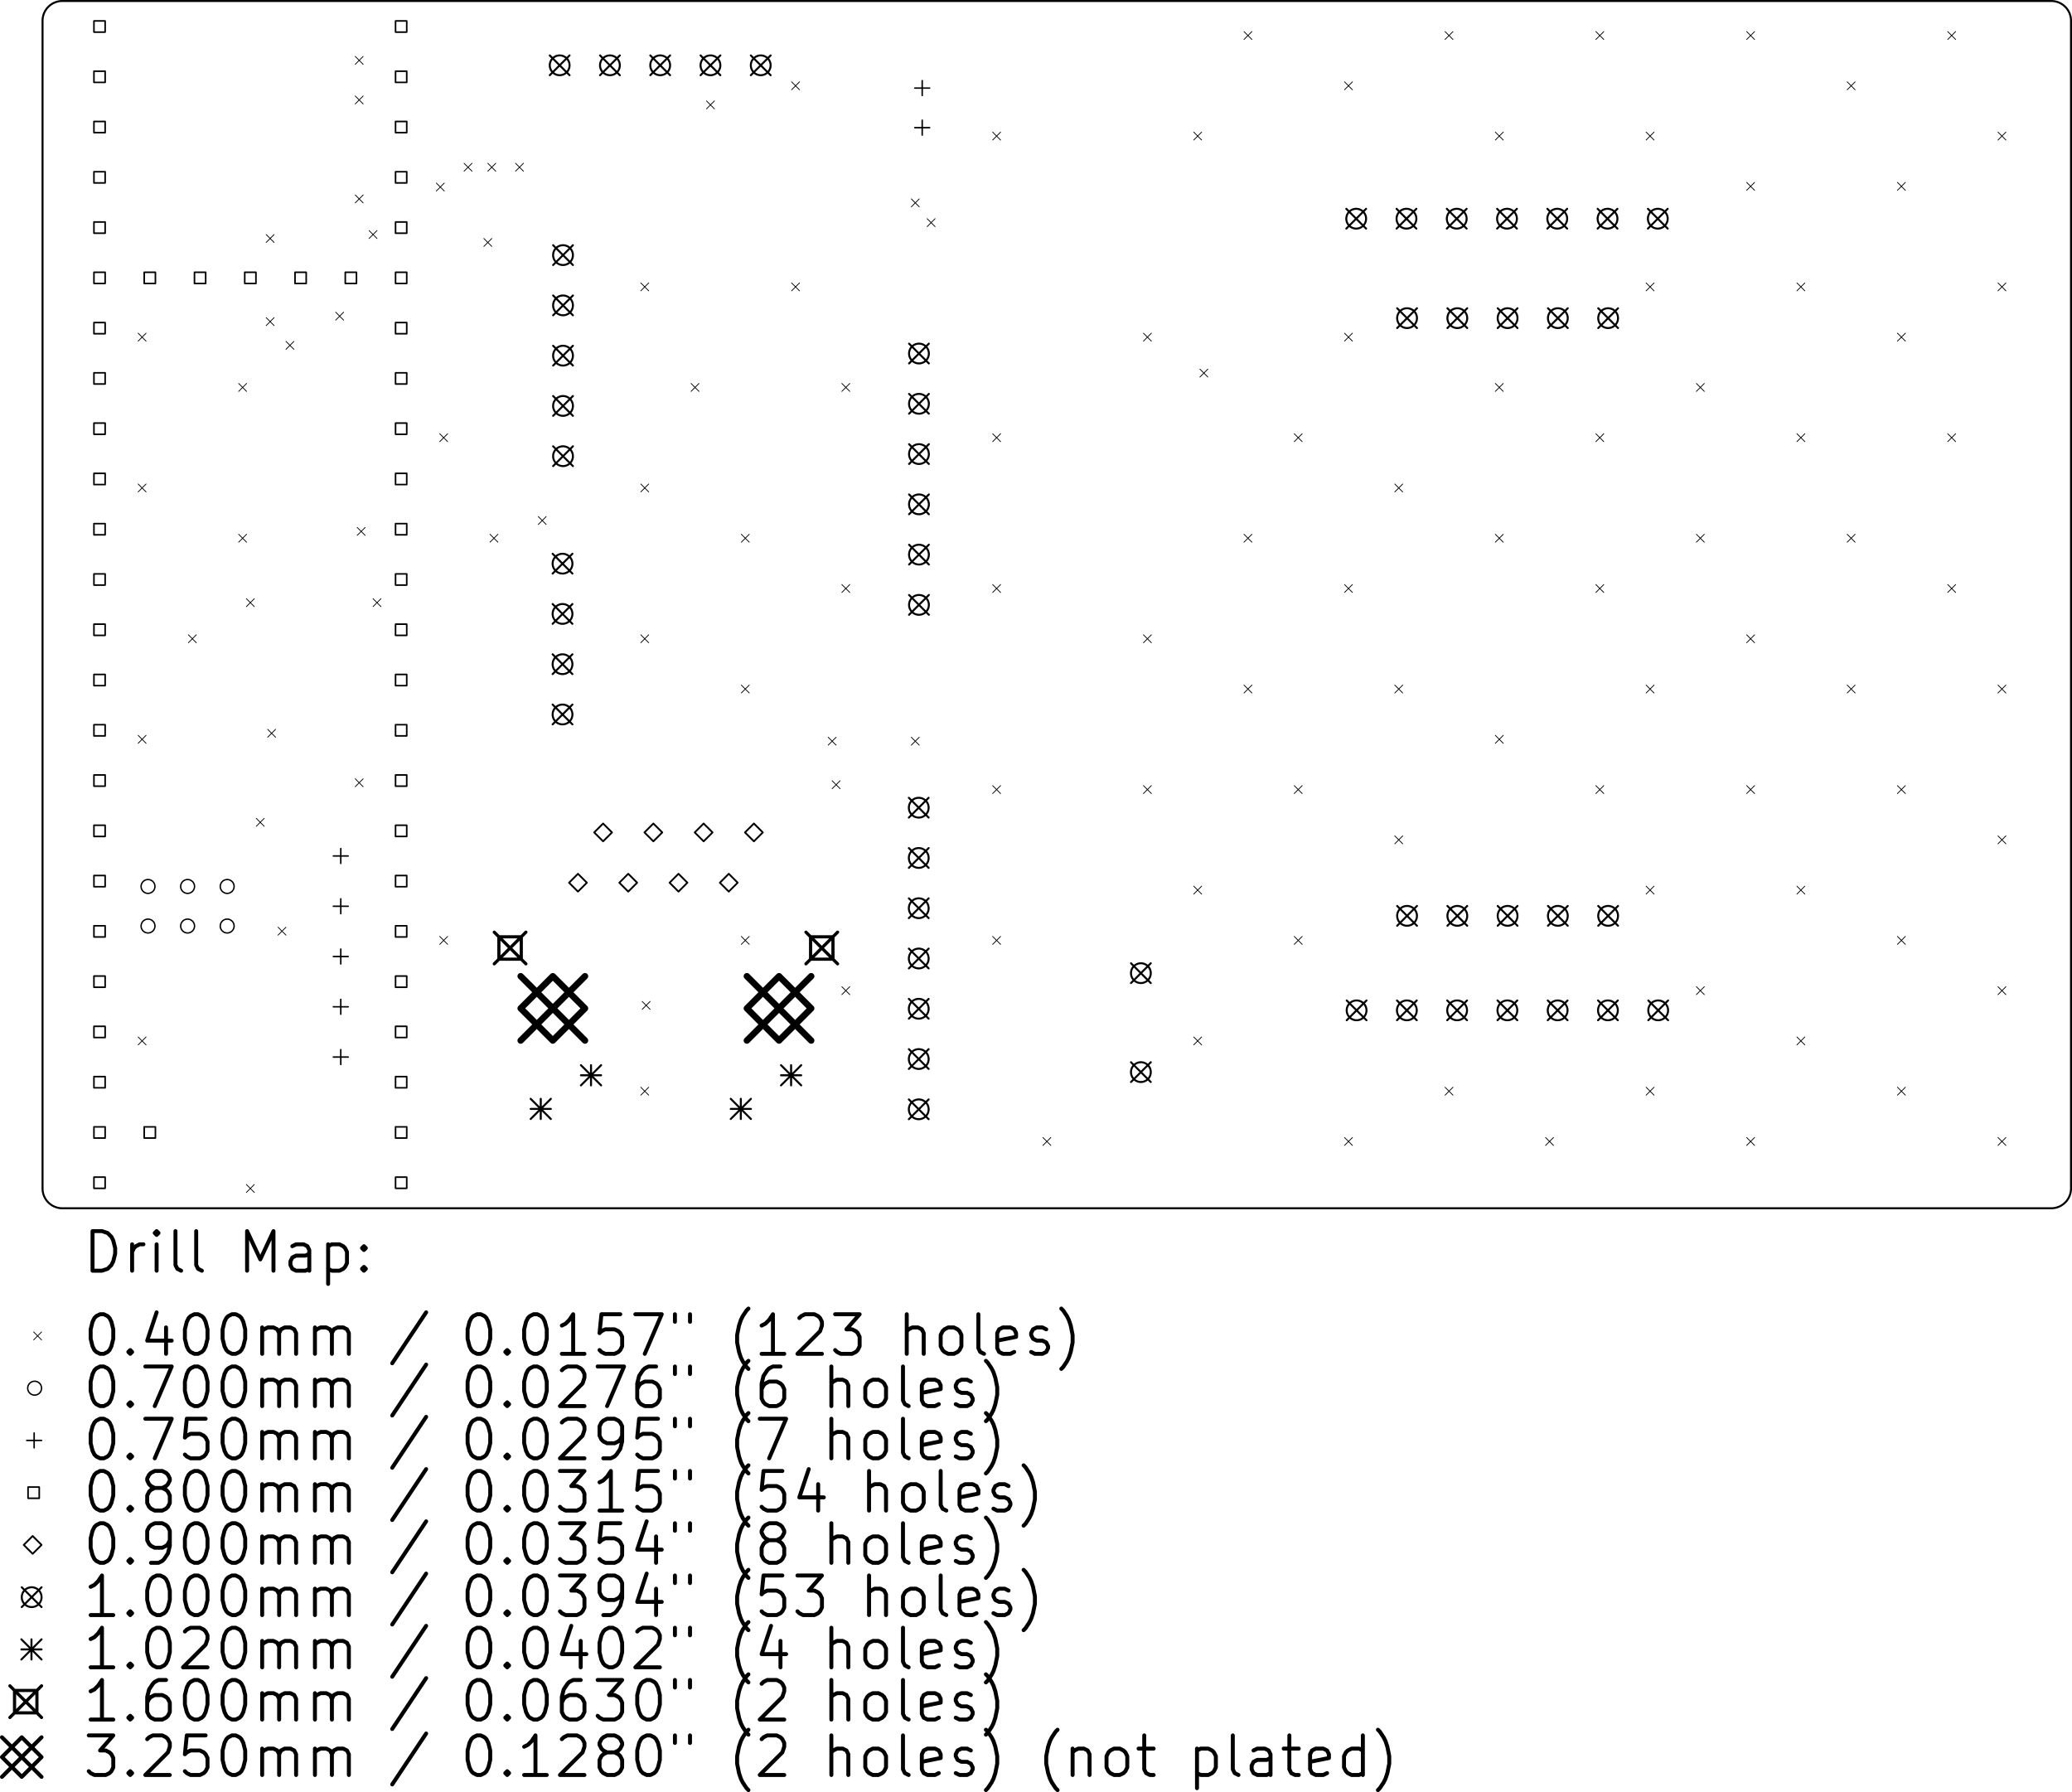 <svg version="1.1" xmlns="http://www.w3.org/2000/svg" xmlns:xlink="http://www.w3.org/1999/xlink" stroke-linecap="round" stroke-linejoin="round" stroke-width="0" fill-rule="evenodd" width="104.7mm" height="90.547mm" viewBox="47850 -140496.67 104700 90546.67" id="qaGzYtvezLZlxmJh8Orv"><g transform="translate(0,-190446.67) scale(1,-1)" fill="currentColor" stroke="currentColor"><path d="M 51000 -50000 A 1000 1000 0 0 1 50000 -51000 M 151500 -111000 A 1000 1000 0 0 1 152500 -110000 M 51000 -111000 151500 -111000 M 151500 -50000 51000 -50000 M 50000 -110000 A 1000 1000 0 0 1 51000 -111000 M 152500 -51000 A 1000 1000 0 0 1 151500 -50000 M 50000 -51000 50000 -110000 M 152500 -110000 152500 -51000" fill="none" stroke-width="100"/><path d="M 54830 -66785 55230 -67185 M 55230 -66785 54830 -67185 M 54830 -74405 55230 -74805 M 55230 -74405 54830 -74805 M 54830 -87105 55230 -87505 M 55230 -87105 54830 -87505 M 54830 -102345 55230 -102745 M 55230 -102345 54830 -102745 M 57370 -82025 57770 -82425 M 57770 -82025 57370 -82425 M 59910 -69325 60310 -69725 M 60310 -69325 59910 -69725 M 59910 -76945 60310 -77345 M 60310 -76945 59910 -77345 M 60300 -80200 60700 -80600 M 60700 -80200 60300 -80600 M 60300 -109800 60700 -110200 M 60700 -109800 60300 -110200 M 60800 -91300 61200 -91700 M 61200 -91300 60800 -91700 M 61300 -61800 61700 -62200 M 61700 -61800 61300 -62200 M 61300 -66000 61700 -66400 M 61700 -66000 61300 -66400 M 61375.5 -86800 61775.5 -87200 M 61775.5 -86800 61375.5 -87200 M 61900 -96800 62300 -97200 M 62300 -96800 61900 -97200 M 62300 -67200 62700 -67600 M 62700 -67200 62300 -67600 M 64812.3 -65724.5 65212.3 -66124.5 M 65212.3 -65724.5 64812.3 -66124.5 M 65800 -52800 66200 -53200 M 66200 -52800 65800 -53200 M 65800 -54800 66200 -55200 M 66200 -54800 65800 -55200 M 65800 -59800 66200 -60200 M 66200 -59800 65800 -60200 M 65800 -89300 66200 -89700 M 66200 -89300 65800 -89700 M 65900 -76600 66300 -77000 M 66300 -76600 65900 -77000 M 66500 -61600 66900 -62000 M 66900 -61600 66500 -62000 M 66700 -80200 67100 -80600 M 67100 -80200 66700 -80600 M 69900 -59200 70300 -59600 M 70300 -59200 69900 -59600 M 70070 -71865 70470 -72265 M 70470 -71865 70070 -72265 M 70070 -97265 70470 -97665 M 70470 -97265 70070 -97665 M 71300 -58200 71700 -58600 M 71700 -58200 71300 -58600 M 72300 -62000 72700 -62400 M 72700 -62000 72300 -62400 M 72500 -58200 72900 -58600 M 72900 -58200 72500 -58600 M 72610 -76945 73010 -77345 M 73010 -76945 72610 -77345 M 73900 -58200 74300 -58600 M 74300 -58200 73900 -58600 M 75050 -76050 75450 -76450 M 75450 -76050 75050 -76450 M 80230 -64245 80630 -64645 M 80630 -64245 80230 -64645 M 80230 -74405 80630 -74805 M 80630 -74405 80230 -74805 M 80230 -82025 80630 -82425 M 80630 -82025 80230 -82425 M 80230 -104885 80630 -105285 M 80630 -104885 80230 -105285 M 80300 -100550 80700 -100950 M 80700 -100550 80300 -100950 M 82770 -69325 83170 -69725 M 83170 -69325 82770 -69725 M 83550 -55050 83950 -55450 M 83950 -55050 83550 -55450 M 85310 -76945 85710 -77345 M 85710 -76945 85310 -77345 M 85310 -84565 85710 -84965 M 85710 -84565 85310 -84965 M 85310 -97265 85710 -97665 M 85710 -97265 85310 -97665 M 87850 -54085 88250 -54485 M 88250 -54085 87850 -54485 M 87850 -64245 88250 -64645 M 88250 -64245 87850 -64645 M 89700 -87200 90100 -87600 M 90100 -87200 89700 -87600 M 89900 -89400 90300 -89800 M 90300 -89400 89900 -89800 M 90390 -69325 90790 -69725 M 90790 -69325 90390 -69725 M 90390 -79485 90790 -79885 M 90790 -79485 90390 -79885 M 90390 -99805 90790 -100205 M 90790 -99805 90390 -100205 M 93900 -60000 94300 -60400 M 94300 -60000 93900 -60400 M 93900 -87200 94300 -87600 M 94300 -87200 93900 -87600 M 94700 -61000 95100 -61400 M 95100 -61000 94700 -61400 M 98010 -56625 98410 -57025 M 98410 -56625 98010 -57025 M 98010 -71865 98410 -72265 M 98410 -71865 98010 -72265 M 98010 -79485 98410 -79885 M 98410 -79485 98010 -79885 M 98010 -89645 98410 -90045 M 98410 -89645 98010 -90045 M 98010 -97265 98410 -97665 M 98410 -97265 98010 -97665 M 100550 -107425 100950 -107825 M 100950 -107425 100550 -107825 M 105630 -66785 106030 -67185 M 106030 -66785 105630 -67185 M 105630 -82025 106030 -82425 M 106030 -82025 105630 -82425 M 105630 -89645 106030 -90045 M 106030 -89645 105630 -90045 M 108170 -56625 108570 -57025 M 108570 -56625 108170 -57025 M 108170 -94725 108570 -95125 M 108570 -94725 108170 -95125 M 108170 -102345 108570 -102745 M 108570 -102345 108170 -102745 M 108483 -68600 108883 -69000 M 108883 -68600 108483 -69000 M 110710 -51545 111110 -51945 M 111110 -51545 110710 -51945 M 110710 -76945 111110 -77345 M 111110 -76945 110710 -77345 M 110710 -84565 111110 -84965 M 111110 -84565 110710 -84965 M 113250 -71865 113650 -72265 M 113650 -71865 113250 -72265 M 113250 -89645 113650 -90045 M 113650 -89645 113250 -90045 M 113250 -97265 113650 -97665 M 113650 -97265 113250 -97665 M 115790 -54085 116190 -54485 M 116190 -54085 115790 -54485 M 115790 -66785 116190 -67185 M 116190 -66785 115790 -67185 M 115790 -79485 116190 -79885 M 116190 -79485 115790 -79885 M 115790 -107425 116190 -107825 M 116190 -107425 115790 -107825 M 118330 -74405 118730 -74805 M 118730 -74405 118330 -74805 M 118330 -84565 118730 -84965 M 118730 -84565 118330 -84965 M 118330 -92185 118730 -92585 M 118730 -92185 118330 -92585 M 120870 -51545 121270 -51945 M 121270 -51545 120870 -51945 M 120870 -104885 121270 -105285 M 121270 -104885 120870 -105285 M 123410 -56625 123810 -57025 M 123810 -56625 123410 -57025 M 123410 -69325 123810 -69725 M 123810 -69325 123410 -69725 M 123410 -76945 123810 -77345 M 123810 -76945 123410 -77345 M 123410 -87105 123810 -87505 M 123810 -87105 123410 -87505 M 125950 -107425 126350 -107825 M 126350 -107425 125950 -107825 M 128490 -51545 128890 -51945 M 128890 -51545 128490 -51945 M 128490 -71865 128890 -72265 M 128890 -71865 128490 -72265 M 128490 -79485 128890 -79885 M 128890 -79485 128490 -79885 M 128490 -89645 128890 -90045 M 128890 -89645 128490 -90045 M 131030 -56625 131430 -57025 M 131430 -56625 131030 -57025 M 131030 -64245 131430 -64645 M 131430 -64245 131030 -64645 M 131030 -84565 131430 -84965 M 131430 -84565 131030 -84965 M 131030 -94725 131430 -95125 M 131430 -94725 131030 -95125 M 131030 -104885 131430 -105285 M 131430 -104885 131030 -105285 M 133570 -69325 133970 -69725 M 133970 -69325 133570 -69725 M 133570 -76945 133970 -77345 M 133970 -76945 133570 -77345 M 133570 -99805 133970 -100205 M 133970 -99805 133570 -100205 M 136110 -51545 136510 -51945 M 136510 -51545 136110 -51945 M 136110 -59165 136510 -59565 M 136510 -59165 136110 -59565 M 136110 -82025 136510 -82425 M 136510 -82025 136110 -82425 M 136110 -89645 136510 -90045 M 136510 -89645 136110 -90045 M 136110 -107425 136510 -107825 M 136510 -107425 136110 -107825 M 138650 -64245 139050 -64645 M 139050 -64245 138650 -64645 M 138650 -71865 139050 -72265 M 139050 -71865 138650 -72265 M 138650 -94725 139050 -95125 M 139050 -94725 138650 -95125 M 138650 -102345 139050 -102745 M 139050 -102345 138650 -102745 M 141190 -54085 141590 -54485 M 141590 -54085 141190 -54485 M 141190 -76945 141590 -77345 M 141590 -76945 141190 -77345 M 141190 -84565 141590 -84965 M 141590 -84565 141190 -84965 M 143730 -59165 144130 -59565 M 144130 -59165 143730 -59565 M 143730 -66785 144130 -67185 M 144130 -66785 143730 -67185 M 143730 -89645 144130 -90045 M 144130 -89645 143730 -90045 M 143730 -97265 144130 -97665 M 144130 -97265 143730 -97665 M 143730 -104885 144130 -105285 M 144130 -104885 143730 -105285 M 146270 -51545 146670 -51945 M 146670 -51545 146270 -51945 M 146270 -71865 146670 -72265 M 146670 -71865 146270 -72265 M 146270 -79485 146670 -79885 M 146670 -79485 146270 -79885 M 148810 -56625 149210 -57025 M 149210 -56625 148810 -57025 M 148810 -64245 149210 -64645 M 149210 -64245 148810 -64645 M 148810 -84565 149210 -84965 M 149210 -84565 148810 -84965 M 148810 -92185 149210 -92585 M 149210 -92185 148810 -92585 M 148810 -99805 149210 -100205 M 149210 -99805 148810 -100205 M 148810 -107425 149210 -107825 M 149210 -107425 148810 -107825" fill="none" stroke-width="40"/><path d="M 55680 -94740 A 350 350 0 0 1 54980 -94740 350 350 0 0 1 55680 -94740 M 55680 -96740 A 350 350 0 0 1 54980 -96740 350 350 0 0 1 55680 -96740 M 57680 -94740 A 350 350 0 0 1 56980 -94740 350 350 0 0 1 57680 -94740 M 57680 -96740 A 350 350 0 0 1 56980 -96740 350 350 0 0 1 57680 -96740 M 59680 -94740 A 350 350 0 0 1 58980 -94740 350 350 0 0 1 59680 -94740 M 59680 -96740 A 350 350 0 0 1 58980 -96740 350 350 0 0 1 59680 -96740" fill="none" stroke-width="70"/><path d="M 65070 -92825 65070 -93575 M 64695 -93200 65445 -93200 M 65070 -95365 65070 -96115 M 64695 -95740 65445 -95740 M 65070 -97905 65070 -98655 M 64695 -98280 65445 -98280 M 65070 -100445 65070 -101195 M 64695 -100820 65445 -100820 M 65070 -102985 65070 -103735 M 64695 -103360 65445 -103360 M 94450 -54025 94450 -54775 M 94075 -54400 94825 -54400 M 94450 -56025 94450 -56775 M 94075 -56400 94825 -56400" fill="none" stroke-width="75"/><path d="M 53162.85 -51572.85 53162.85 -51007.16 52597.16 -51007.16 52597.16 -51572.85 53162.85 -51572.85 M 53162.85 -54112.85 53162.85 -53547.16 52597.16 -53547.16 52597.16 -54112.85 53162.85 -54112.85 M 53162.85 -56652.84 53162.85 -56087.15 52597.16 -56087.15 52597.16 -56652.84 53162.85 -56652.84 M 53162.85 -59192.84 53162.85 -58627.15 52597.16 -58627.15 52597.16 -59192.84 53162.85 -59192.84 M 53162.85 -61732.84 53162.85 -61167.15 52597.16 -61167.15 52597.16 -61732.84 53162.85 -61732.84 M 53162.85 -64272.84 53162.85 -63707.15 52597.16 -63707.15 52597.16 -64272.84 53162.85 -64272.84 M 53162.85 -66812.84 53162.85 -66247.15 52597.16 -66247.15 52597.16 -66812.84 53162.85 -66812.84 M 53162.85 -69352.84 53162.85 -68787.15 52597.16 -68787.15 52597.16 -69352.84 53162.85 -69352.84 M 53162.85 -71892.84 53162.85 -71327.15 52597.16 -71327.15 52597.16 -71892.84 53162.85 -71892.84 M 53162.85 -74432.84 53162.85 -73867.15 52597.16 -73867.15 52597.16 -74432.84 53162.85 -74432.84 M 53162.85 -76972.84 53162.85 -76407.15 52597.16 -76407.15 52597.16 -76972.84 53162.85 -76972.84 M 53162.85 -79512.84 53162.85 -78947.15 52597.16 -78947.15 52597.16 -79512.84 53162.85 -79512.84 M 53162.85 -82052.84 53162.85 -81487.15 52597.16 -81487.15 52597.16 -82052.84 53162.85 -82052.84 M 53162.85 -84592.85 53162.85 -84027.16 52597.16 -84027.16 52597.16 -84592.85 53162.85 -84592.85 M 53162.85 -87132.85 53162.85 -86567.16 52597.16 -86567.16 52597.16 -87132.85 53162.85 -87132.85 M 53162.85 -89672.85 53162.85 -89107.16 52597.16 -89107.16 52597.16 -89672.85 53162.85 -89672.85 M 53162.85 -92212.85 53162.85 -91647.16 52597.16 -91647.16 52597.16 -92212.85 53162.85 -92212.85 M 53162.85 -94752.85 53162.85 -94187.16 52597.16 -94187.16 52597.16 -94752.85 53162.85 -94752.85 M 53162.85 -97292.85 53162.85 -96727.16 52597.16 -96727.16 52597.16 -97292.85 53162.85 -97292.85 M 53162.85 -99832.85 53162.85 -99267.16 52597.16 -99267.16 52597.16 -99832.85 53162.85 -99832.85 M 53162.85 -102372.85 53162.85 -101807.16 52597.16 -101807.16 52597.16 -102372.85 53162.85 -102372.85 M 53162.85 -104912.85 53162.85 -104347.16 52597.16 -104347.16 52597.16 -104912.85 53162.85 -104912.85 M 53162.85 -107452.85 53162.85 -106887.16 52597.16 -106887.16 52597.16 -107452.85 53162.85 -107452.85 M 53162.85 -109992.85 53162.85 -109427.16 52597.16 -109427.16 52597.16 -109992.85 53162.85 -109992.85 M 55702.85 -64272.84 55702.85 -63707.15 55137.16 -63707.15 55137.16 -64272.84 55702.85 -64272.84 M 55702.85 -107452.85 55702.85 -106887.16 55137.16 -106887.16 55137.16 -107452.85 55702.85 -107452.85 M 58242.84 -64272.84 58242.84 -63707.15 57677.15 -63707.15 57677.15 -64272.84 58242.84 -64272.84 M 60782.84 -64272.84 60782.84 -63707.15 60217.15 -63707.15 60217.15 -64272.84 60782.84 -64272.84 M 63322.84 -64272.84 63322.84 -63707.15 62757.15 -63707.15 62757.15 -64272.84 63322.84 -64272.84 M 65862.84 -64272.84 65862.84 -63707.15 65297.15 -63707.15 65297.15 -64272.84 65862.84 -64272.84 M 68402.84 -51572.85 68402.84 -51007.16 67837.15 -51007.16 67837.15 -51572.85 68402.84 -51572.85 M 68402.84 -54112.85 68402.84 -53547.16 67837.15 -53547.16 67837.15 -54112.85 68402.84 -54112.85 M 68402.84 -56652.84 68402.84 -56087.15 67837.15 -56087.15 67837.15 -56652.84 68402.84 -56652.84 M 68402.84 -59192.84 68402.84 -58627.15 67837.15 -58627.15 67837.15 -59192.84 68402.84 -59192.84 M 68402.84 -61732.84 68402.84 -61167.15 67837.15 -61167.15 67837.15 -61732.84 68402.84 -61732.84 M 68402.84 -64272.84 68402.84 -63707.15 67837.15 -63707.15 67837.15 -64272.84 68402.84 -64272.84 M 68402.84 -66812.84 68402.84 -66247.15 67837.15 -66247.15 67837.15 -66812.84 68402.84 -66812.84 M 68402.84 -69352.84 68402.84 -68787.15 67837.15 -68787.15 67837.15 -69352.84 68402.84 -69352.84 M 68402.84 -71892.84 68402.84 -71327.15 67837.15 -71327.15 67837.15 -71892.84 68402.84 -71892.84 M 68402.84 -74432.84 68402.84 -73867.15 67837.15 -73867.15 67837.15 -74432.84 68402.84 -74432.84 M 68402.84 -76972.84 68402.84 -76407.15 67837.15 -76407.15 67837.15 -76972.84 68402.84 -76972.84 M 68402.84 -79512.84 68402.84 -78947.15 67837.15 -78947.15 67837.15 -79512.84 68402.84 -79512.84 M 68402.84 -82052.84 68402.84 -81487.15 67837.15 -81487.15 67837.15 -82052.84 68402.84 -82052.84 M 68402.84 -84592.85 68402.84 -84027.16 67837.15 -84027.16 67837.15 -84592.85 68402.84 -84592.85 M 68402.84 -87132.85 68402.84 -86567.16 67837.15 -86567.16 67837.15 -87132.85 68402.84 -87132.85 M 68402.84 -89672.85 68402.84 -89107.16 67837.15 -89107.16 67837.15 -89672.85 68402.84 -89672.85 M 68402.84 -92212.85 68402.84 -91647.16 67837.15 -91647.16 67837.15 -92212.85 68402.84 -92212.85 M 68402.84 -94752.85 68402.84 -94187.16 67837.15 -94187.16 67837.15 -94752.85 68402.84 -94752.85 M 68402.84 -97292.85 68402.84 -96727.16 67837.15 -96727.16 67837.15 -97292.85 68402.84 -97292.85 M 68402.84 -99832.85 68402.84 -99267.16 67837.15 -99267.16 67837.15 -99832.85 68402.84 -99832.85 M 68402.84 -102372.85 68402.84 -101807.16 67837.15 -101807.16 67837.15 -102372.85 68402.84 -102372.85 M 68402.84 -104912.85 68402.84 -104347.16 67837.15 -104347.16 67837.15 -104912.85 68402.84 -104912.85 M 68402.84 -107452.85 68402.84 -106887.16 67837.15 -106887.16 67837.15 -107452.85 68402.84 -107452.85 M 68402.84 -109992.85 68402.84 -109427.16 67837.15 -109427.16 67837.15 -109992.85 68402.84 -109992.85" fill="none" stroke-width="80"/><path d="M 77055 -95000 77505 -94550 77055 -94100 76605 -94550 77055 -95000 M 78325 -92460 78775 -92010 78325 -91560 77875 -92010 78325 -92460 M 79595 -95000 80045 -94550 79595 -94100 79145 -94550 79595 -95000 M 80865 -92460 81315 -92010 80865 -91560 80415 -92010 80865 -92460 M 82135 -95000 82585 -94550 82135 -94100 81685 -94550 82135 -95000 M 83405 -92460 83855 -92010 83405 -91560 82955 -92010 83405 -92460 M 84675 -95000 85125 -94550 84675 -94100 84225 -94550 84675 -95000 M 85945 -92460 86395 -92010 85945 -91560 85495 -92010 85945 -92460" fill="none" stroke-width="90"/><path d="M 75630 -52750 76630 -53750 M 76630 -52750 75630 -53750 M 76630 -53250 A 500 500 0 0 1 75630 -53250 500 500 0 0 1 76630 -53250 M 75775 -77930 76775 -78930 M 76775 -77930 75775 -78930 M 76775 -78430 A 500 500 0 0 1 75775 -78430 500 500 0 0 1 76775 -78430 M 75775 -80470 76775 -81470 M 76775 -80470 75775 -81470 M 76775 -80970 A 500 500 0 0 1 75775 -80970 500 500 0 0 1 76775 -80970 M 75775 -83010 76775 -84010 M 76775 -83010 75775 -84010 M 76775 -83510 A 500 500 0 0 1 75775 -83510 500 500 0 0 1 76775 -83510 M 75775 -85550 76775 -86550 M 76775 -85550 75775 -86550 M 76775 -86050 A 500 500 0 0 1 75775 -86050 500 500 0 0 1 76775 -86050 M 75800 -62340 76800 -63340 M 76800 -62340 75800 -63340 M 76800 -62840 A 500 500 0 0 1 75800 -62840 500 500 0 0 1 76800 -62840 M 75800 -64880 76800 -65880 M 76800 -64880 75800 -65880 M 76800 -65380 A 500 500 0 0 1 75800 -65380 500 500 0 0 1 76800 -65380 M 75800 -67420 76800 -68420 M 76800 -67420 75800 -68420 M 76800 -67920 A 500 500 0 0 1 75800 -67920 500 500 0 0 1 76800 -67920 M 75800 -69960 76800 -70960 M 76800 -69960 75800 -70960 M 76800 -70460 A 500 500 0 0 1 75800 -70460 500 500 0 0 1 76800 -70460 M 75800 -72500 76800 -73500 M 76800 -72500 75800 -73500 M 76800 -73000 A 500 500 0 0 1 75800 -73000 500 500 0 0 1 76800 -73000 M 78170 -52750 79170 -53750 M 79170 -52750 78170 -53750 M 79170 -53250 A 500 500 0 0 1 78170 -53250 500 500 0 0 1 79170 -53250 M 80710 -52750 81710 -53750 M 81710 -52750 80710 -53750 M 81710 -53250 A 500 500 0 0 1 80710 -53250 500 500 0 0 1 81710 -53250 M 83250 -52750 84250 -53750 M 84250 -52750 83250 -53750 M 84250 -53250 A 500 500 0 0 1 83250 -53250 500 500 0 0 1 84250 -53250 M 85790 -52750 86790 -53750 M 86790 -52750 85790 -53750 M 86790 -53250 A 500 500 0 0 1 85790 -53250 500 500 0 0 1 86790 -53250 M 93775 -90260 94775 -91260 M 94775 -90260 93775 -91260 M 94775 -90760 A 500 500 0 0 1 93775 -90760 500 500 0 0 1 94775 -90760 M 93775 -92800 94775 -93800 M 94775 -92800 93775 -93800 M 94775 -93300 A 500 500 0 0 1 93775 -93300 500 500 0 0 1 94775 -93300 M 93775 -95340 94775 -96340 M 94775 -95340 93775 -96340 M 94775 -95840 A 500 500 0 0 1 93775 -95840 500 500 0 0 1 94775 -95840 M 93775 -97880 94775 -98880 M 94775 -97880 93775 -98880 M 94775 -98380 A 500 500 0 0 1 93775 -98380 500 500 0 0 1 94775 -98380 M 93775 -100420 94775 -101420 M 94775 -100420 93775 -101420 M 94775 -100920 A 500 500 0 0 1 93775 -100920 500 500 0 0 1 94775 -100920 M 93775 -102960 94775 -103960 M 94775 -102960 93775 -103960 M 94775 -103460 A 500 500 0 0 1 93775 -103460 500 500 0 0 1 94775 -103460 M 93775 -105500 94775 -106500 M 94775 -105500 93775 -106500 M 94775 -106000 A 500 500 0 0 1 93775 -106000 500 500 0 0 1 94775 -106000 M 93785.79 -67312.89 94785.79 -68312.89 M 94785.79 -67312.89 93785.79 -68312.89 M 94785.79 -67812.89 A 500 500 0 0 1 93785.79 -67812.89 500 500 0 0 1 94785.79 -67812.89 M 93785.79 -69852.89 94785.79 -70852.89 M 94785.79 -69852.89 93785.79 -70852.89 M 94785.79 -70352.89 A 500 500 0 0 1 93785.79 -70352.89 500 500 0 0 1 94785.79 -70352.89 M 93785.79 -72392.89 94785.79 -73392.89 M 94785.79 -72392.89 93785.79 -73392.89 M 94785.79 -72892.89 A 500 500 0 0 1 93785.79 -72892.89 500 500 0 0 1 94785.79 -72892.89 M 93785.79 -74932.89 94785.79 -75932.89 M 94785.79 -74932.89 93785.79 -75932.89 M 94785.79 -75432.89 A 500 500 0 0 1 93785.79 -75432.89 500 500 0 0 1 94785.79 -75432.89 M 93785.79 -77472.89 94785.79 -78472.89 M 94785.79 -77472.89 93785.79 -78472.89 M 94785.79 -77972.89 A 500 500 0 0 1 93785.79 -77972.89 500 500 0 0 1 94785.79 -77972.89 M 93785.79 -80012.89 94785.79 -81012.89 M 94785.79 -80012.89 93785.79 -81012.89 M 94785.79 -80512.89 A 500 500 0 0 1 93785.79 -80512.89 500 500 0 0 1 94785.79 -80512.89 M 105000 -98620.79 106000 -99620.79 M 106000 -98620.79 105000 -99620.79 M 106000 -99120.79 A 500 500 0 0 1 105000 -99120.79 500 500 0 0 1 106000 -99120.79 M 105000 -103620.79 106000 -104620.79 M 106000 -103620.79 105000 -104620.79 M 106000 -104120.79 A 500 500 0 0 1 105000 -104120.79 500 500 0 0 1 106000 -104120.79 M 115880 -60500 116880 -61500 M 116880 -60500 115880 -61500 M 116880 -61000 A 500 500 0 0 1 115880 -61000 500 500 0 0 1 116880 -61000 M 115900 -100500 116900 -101500 M 116900 -100500 115900 -101500 M 116900 -101000 A 500 500 0 0 1 115900 -101000 500 500 0 0 1 116900 -101000 M 118420 -60500 119420 -61500 M 119420 -60500 118420 -61500 M 119420 -61000 A 500 500 0 0 1 118420 -61000 500 500 0 0 1 119420 -61000 M 118440 -100500 119440 -101500 M 119440 -100500 118440 -101500 M 119440 -101000 A 500 500 0 0 1 118440 -101000 500 500 0 0 1 119440 -101000 M 118450 -65525 119450 -66525 M 119450 -65525 118450 -66525 M 119450 -66025 A 500 500 0 0 1 118450 -66025 500 500 0 0 1 119450 -66025 M 118450 -95725 119450 -96725 M 119450 -95725 118450 -96725 M 119450 -96225 A 500 500 0 0 1 118450 -96225 500 500 0 0 1 119450 -96225 M 120960 -60500 121960 -61500 M 121960 -60500 120960 -61500 M 121960 -61000 A 500 500 0 0 1 120960 -61000 500 500 0 0 1 121960 -61000 M 120980 -100500 121980 -101500 M 121980 -100500 120980 -101500 M 121980 -101000 A 500 500 0 0 1 120980 -101000 500 500 0 0 1 121980 -101000 M 120990 -65525 121990 -66525 M 121990 -65525 120990 -66525 M 121990 -66025 A 500 500 0 0 1 120990 -66025 500 500 0 0 1 121990 -66025 M 120990 -95725 121990 -96725 M 121990 -95725 120990 -96725 M 121990 -96225 A 500 500 0 0 1 120990 -96225 500 500 0 0 1 121990 -96225 M 123500 -60500 124500 -61500 M 124500 -60500 123500 -61500 M 124500 -61000 A 500 500 0 0 1 123500 -61000 500 500 0 0 1 124500 -61000 M 123520 -100500 124520 -101500 M 124520 -100500 123520 -101500 M 124520 -101000 A 500 500 0 0 1 123520 -101000 500 500 0 0 1 124520 -101000 M 123530 -65525 124530 -66525 M 124530 -65525 123530 -66525 M 124530 -66025 A 500 500 0 0 1 123530 -66025 500 500 0 0 1 124530 -66025 M 123530 -95725 124530 -96725 M 124530 -95725 123530 -96725 M 124530 -96225 A 500 500 0 0 1 123530 -96225 500 500 0 0 1 124530 -96225 M 126040 -60500 127040 -61500 M 127040 -60500 126040 -61500 M 127040 -61000 A 500 500 0 0 1 126040 -61000 500 500 0 0 1 127040 -61000 M 126060 -100500 127060 -101500 M 127060 -100500 126060 -101500 M 127060 -101000 A 500 500 0 0 1 126060 -101000 500 500 0 0 1 127060 -101000 M 126070 -65525 127070 -66525 M 127070 -65525 126070 -66525 M 127070 -66025 A 500 500 0 0 1 126070 -66025 500 500 0 0 1 127070 -66025 M 126070 -95725 127070 -96725 M 127070 -95725 126070 -96725 M 127070 -96225 A 500 500 0 0 1 126070 -96225 500 500 0 0 1 127070 -96225 M 128580 -60500 129580 -61500 M 129580 -60500 128580 -61500 M 129580 -61000 A 500 500 0 0 1 128580 -61000 500 500 0 0 1 129580 -61000 M 128600 -100500 129600 -101500 M 129600 -100500 128600 -101500 M 129600 -101000 A 500 500 0 0 1 128600 -101000 500 500 0 0 1 129600 -101000 M 128610 -65525 129610 -66525 M 129610 -65525 128610 -66525 M 129610 -66025 A 500 500 0 0 1 128610 -66025 500 500 0 0 1 129610 -66025 M 128610 -95725 129610 -96725 M 129610 -95725 128610 -96725 M 129610 -96225 A 500 500 0 0 1 128610 -96225 500 500 0 0 1 129610 -96225 M 131120 -60500 132120 -61500 M 132120 -60500 131120 -61500 M 132120 -61000 A 500 500 0 0 1 131120 -61000 500 500 0 0 1 132120 -61000 M 131140 -100500 132140 -101500 M 132140 -100500 131140 -101500 M 132140 -101000 A 500 500 0 0 1 131140 -101000 500 500 0 0 1 132140 -101000" fill="none" stroke-width="100"/><path d="M 74665 -105470 75685 -106490 M 75685 -105470 74665 -106490 M 75175 -105470 75175 -106490 M 74665 -105980 75685 -105980 M 77205 -103770 78225 -104790 M 78225 -103770 77205 -104790 M 77715 -103770 77715 -104790 M 77205 -104280 78225 -104280 M 84775 -105470 85795 -106490 M 85795 -105470 84775 -106490 M 85285 -105470 85285 -106490 M 84775 -105980 85795 -105980 M 87315 -103770 88335 -104790 M 88335 -103770 87315 -104790 M 87825 -103770 87825 -104790 M 87315 -104280 88335 -104280" fill="none" stroke-width="102"/><path d="M 72825 -97050 74425 -98650 M 74425 -97050 72825 -98650 M 74190.69 -98415.69 74190.69 -97284.31 73059.31 -97284.31 73059.31 -98415.69 74190.69 -98415.69 M 88575 -97050 90175 -98650 M 90175 -97050 88575 -98650 M 89940.69 -98415.69 89940.69 -97284.31 88809.31 -97284.31 88809.31 -98415.69 89940.69 -98415.69" fill="none" stroke-width="160"/><path d="M 74160 -99275 77410 -102525 M 77410 -99275 74160 -102525 M 75785 -102525 77410 -100900 75785 -99275 74160 -100900 75785 -102525 M 85590 -99275 88840 -102525 M 88840 -99275 85590 -102525 M 87215 -102525 88840 -100900 87215 -99275 85590 -100900 87215 -102525" fill="none" stroke-width="325"/><path d="M 52526.19 -114154.76 52526.19 -112154.76 53002.38 -112154.76 53288.1 -112250 53478.57 -112440.48 53573.81 -112630.95 53669.05 -113011.9 53669.05 -113297.62 53573.81 -113678.57 53478.57 -113869.05 53288.1 -114059.52 53002.38 -114154.76 52526.19 -114154.76 M 54526.19 -114154.76 54526.19 -112821.43 M 54526.19 -113202.38 54621.43 -113011.9 54716.67 -112916.67 54907.14 -112821.43 55097.62 -112821.43 M 55764.29 -114154.76 55764.29 -112821.43 M 55764.29 -112154.76 55669.05 -112250 55764.29 -112345.24 55859.52 -112250 55764.29 -112154.76 55764.29 -112345.24 M 57002.38 -114154.76 56811.9 -114059.52 56716.67 -113869.05 56716.67 -112154.76 M 58050 -114154.76 57859.52 -114059.52 57764.28 -113869.05 57764.28 -112154.76 M 60335.71 -114154.76 60335.71 -112154.76 61002.38 -113583.33 61669.05 -112154.76 61669.05 -114154.76 M 63478.57 -114154.76 63478.57 -113107.14 63383.33 -112916.67 63192.86 -112821.43 62811.9 -112821.43 62621.43 -112916.67 M 63478.57 -114059.52 63288.09 -114154.76 62811.9 -114154.76 62621.43 -114059.52 62526.19 -113869.05 62526.19 -113678.57 62621.43 -113488.09 62811.9 -113392.86 63288.09 -113392.86 63478.57 -113297.62 M 64430.95 -112821.43 64430.95 -114821.43 M 64430.95 -112916.67 64621.43 -112821.43 65002.38 -112821.43 65192.86 -112916.67 65288.09 -113011.9 65383.33 -113202.38 65383.33 -113773.81 65288.09 -113964.28 65192.86 -114059.52 65002.38 -114154.76 64621.43 -114154.76 64430.95 -114059.52 M 66240.48 -113964.28 66335.71 -114059.52 66240.48 -114154.76 66145.24 -114059.52 66240.48 -113964.28 66240.48 -114154.76 M 66240.48 -112916.67 66335.71 -113011.9 66240.48 -113107.14 66145.24 -113011.9 66240.48 -112916.67 66240.48 -113107.14" fill="none" stroke-width="200"/><path d="M 49550 -117250 49950 -117650 M 49950 -117250 49550 -117650" fill="none" stroke-width="40"/><path d="M 52907.14 -116354.76 53097.62 -116354.76 53288.1 -116450 53383.33 -116545.24 53478.57 -116735.71 53573.81 -117116.67 53573.81 -117592.86 53478.57 -117973.81 53383.33 -118164.28 53288.1 -118259.52 53097.62 -118354.76 52907.14 -118354.76 52716.67 -118259.52 52621.43 -118164.28 52526.19 -117973.81 52430.95 -117592.86 52430.95 -117116.67 52526.19 -116735.71 52621.43 -116545.24 52716.67 -116450 52907.14 -116354.76 M 54430.95 -118164.28 54526.19 -118259.52 54430.95 -118354.76 54335.71 -118259.52 54430.95 -118164.28 54430.95 -118354.76 M 56240.48 -117021.43 56240.48 -118354.76 M 55764.29 -116259.52 55288.1 -117688.09 56526.19 -117688.09 M 57669.05 -116354.76 57859.52 -116354.76 58050 -116450 58145.24 -116545.24 58240.48 -116735.71 58335.71 -117116.67 58335.71 -117592.86 58240.48 -117973.81 58145.24 -118164.28 58050 -118259.52 57859.52 -118354.76 57669.05 -118354.76 57478.57 -118259.52 57383.33 -118164.28 57288.09 -117973.81 57192.86 -117592.86 57192.86 -117116.67 57288.09 -116735.71 57383.33 -116545.24 57478.57 -116450 57669.05 -116354.76 M 59573.81 -116354.76 59764.28 -116354.76 59954.76 -116450 60050 -116545.24 60145.24 -116735.71 60240.48 -117116.67 60240.48 -117592.86 60145.24 -117973.81 60050 -118164.28 59954.76 -118259.52 59764.28 -118354.76 59573.81 -118354.76 59383.33 -118259.52 59288.09 -118164.28 59192.86 -117973.81 59097.62 -117592.86 59097.62 -117116.67 59192.86 -116735.71 59288.09 -116545.24 59383.33 -116450 59573.81 -116354.76 M 61097.62 -118354.76 61097.62 -117021.43 M 61097.62 -117211.9 61192.86 -117116.67 61383.33 -117021.43 61669.05 -117021.43 61859.52 -117116.67 61954.76 -117307.14 61954.76 -118354.76 M 61954.76 -117307.14 62050 -117116.67 62240.48 -117021.43 62526.19 -117021.43 62716.67 -117116.67 62811.9 -117307.14 62811.9 -118354.76 M 63764.28 -118354.76 63764.28 -117021.43 M 63764.28 -117211.9 63859.52 -117116.67 64050 -117021.43 64335.71 -117021.43 64526.19 -117116.67 64621.43 -117307.14 64621.43 -118354.76 M 64621.43 -117307.14 64716.67 -117116.67 64907.14 -117021.43 65192.86 -117021.43 65383.33 -117116.67 65478.57 -117307.14 65478.57 -118354.76 M 69383.33 -116259.52 67669.05 -118830.95 M 71954.76 -116354.76 72145.24 -116354.76 72335.71 -116450 72430.95 -116545.24 72526.19 -116735.71 72621.43 -117116.67 72621.43 -117592.86 72526.19 -117973.81 72430.95 -118164.28 72335.71 -118259.52 72145.24 -118354.76 71954.76 -118354.76 71764.28 -118259.52 71669.05 -118164.28 71573.81 -117973.81 71478.57 -117592.86 71478.57 -117116.67 71573.81 -116735.71 71669.05 -116545.24 71764.28 -116450 71954.76 -116354.76 M 73478.57 -118164.28 73573.81 -118259.52 73478.57 -118354.76 73383.33 -118259.52 73478.57 -118164.28 73478.57 -118354.76 M 74811.9 -116354.76 75002.38 -116354.76 75192.86 -116450 75288.09 -116545.24 75383.33 -116735.71 75478.57 -117116.67 75478.57 -117592.86 75383.33 -117973.81 75288.09 -118164.28 75192.86 -118259.52 75002.38 -118354.76 74811.9 -118354.76 74621.43 -118259.52 74526.19 -118164.28 74430.95 -117973.81 74335.71 -117592.86 74335.71 -117116.67 74430.95 -116735.71 74526.19 -116545.24 74621.43 -116450 74811.9 -116354.76 M 77383.33 -118354.76 76240.48 -118354.76 M 76811.9 -118354.76 76811.9 -116354.76 76621.43 -116640.48 76430.95 -116830.95 76240.48 -116926.19 M 79192.86 -116354.76 78240.48 -116354.76 78145.24 -117307.14 78240.48 -117211.9 78430.95 -117116.67 78907.14 -117116.67 79097.62 -117211.9 79192.86 -117307.14 79288.09 -117497.62 79288.09 -117973.81 79192.86 -118164.28 79097.62 -118259.52 78907.14 -118354.76 78430.95 -118354.76 78240.48 -118259.52 78145.24 -118164.28 M 79954.76 -116354.76 81288.09 -116354.76 80430.95 -118354.76 M 81954.76 -116354.76 81954.76 -116735.71 M 82716.67 -116354.76 82716.67 -116735.71 M 85669.05 -119116.67 85573.81 -119021.43 85383.33 -118735.71 85288.1 -118545.24 85192.86 -118259.52 85097.62 -117783.33 85097.62 -117402.38 85192.86 -116926.19 85288.1 -116640.48 85383.33 -116450 85573.81 -116164.28 85669.05 -116069.05 M 87478.57 -118354.76 86335.71 -118354.76 M 86907.14 -118354.76 86907.14 -116354.76 86716.67 -116640.48 86526.19 -116830.95 86335.71 -116926.19 M 88240.48 -116545.24 88335.71 -116450 88526.19 -116354.76 89002.38 -116354.76 89192.86 -116450 89288.1 -116545.24 89383.33 -116735.71 89383.33 -116926.19 89288.1 -117211.9 88145.24 -118354.76 89383.33 -118354.76 M 90050 -116354.76 91288.1 -116354.76 90621.43 -117116.67 90907.14 -117116.67 91097.62 -117211.9 91192.86 -117307.14 91288.1 -117497.62 91288.1 -117973.81 91192.86 -118164.28 91097.62 -118259.52 90907.14 -118354.76 90335.71 -118354.76 90145.24 -118259.52 90050 -118164.28 M 93669.05 -118354.76 93669.05 -116354.76 M 94526.19 -118354.76 94526.19 -117307.14 94430.95 -117116.67 94240.48 -117021.43 93954.76 -117021.43 93764.29 -117116.67 93669.05 -117211.9 M 95764.29 -118354.76 95573.81 -118259.52 95478.57 -118164.28 95383.33 -117973.81 95383.33 -117402.38 95478.57 -117211.9 95573.81 -117116.67 95764.29 -117021.43 96050 -117021.43 96240.48 -117116.67 96335.71 -117211.9 96430.95 -117402.38 96430.95 -117973.81 96335.71 -118164.28 96240.48 -118259.52 96050 -118354.76 95764.29 -118354.76 M 97573.81 -118354.76 97383.33 -118259.52 97288.1 -118069.05 97288.1 -116354.76 M 99097.62 -118259.52 98907.14 -118354.76 98526.19 -118354.76 98335.71 -118259.52 98240.48 -118069.05 98240.48 -117307.14 98335.71 -117116.67 98526.19 -117021.43 98907.14 -117021.43 99097.62 -117116.67 99192.86 -117307.14 99192.86 -117497.62 98240.48 -117688.09 M 99954.76 -118259.52 100145.24 -118354.76 100526.19 -118354.76 100716.67 -118259.52 100811.9 -118069.05 100811.9 -117973.81 100716.67 -117783.33 100526.19 -117688.09 100240.48 -117688.09 100050 -117592.86 99954.76 -117402.38 99954.76 -117307.14 100050 -117116.67 100240.48 -117021.43 100526.19 -117021.43 100716.67 -117116.67 M 101478.57 -119116.67 101573.81 -119021.43 101764.29 -118735.71 101859.52 -118545.24 101954.76 -118259.52 102050 -117783.33 102050 -117402.38 101954.76 -116926.19 101859.52 -116640.48 101764.29 -116450 101573.81 -116164.28 101478.57 -116069.05" fill="none" stroke-width="200"/><path d="M 49950 -120090 A 350 350 0 0 1 49250 -120090 350 350 0 0 1 49950 -120090" fill="none" stroke-width="70"/><path d="M 52907.14 -118994.76 53097.62 -118994.76 53288.1 -119090 53383.33 -119185.24 53478.57 -119375.71 53573.81 -119756.67 53573.81 -120232.86 53478.57 -120613.81 53383.33 -120804.28 53288.1 -120899.52 53097.62 -120994.76 52907.14 -120994.76 52716.67 -120899.52 52621.43 -120804.28 52526.19 -120613.81 52430.95 -120232.86 52430.95 -119756.67 52526.19 -119375.71 52621.43 -119185.24 52716.67 -119090 52907.14 -118994.76 M 54430.95 -120804.28 54526.19 -120899.52 54430.95 -120994.76 54335.71 -120899.52 54430.95 -120804.28 54430.95 -120994.76 M 55192.86 -118994.76 56526.19 -118994.76 55669.05 -120994.76 M 57669.05 -118994.76 57859.52 -118994.76 58050 -119090 58145.24 -119185.24 58240.48 -119375.71 58335.71 -119756.67 58335.71 -120232.86 58240.48 -120613.81 58145.24 -120804.28 58050 -120899.52 57859.52 -120994.76 57669.05 -120994.76 57478.57 -120899.52 57383.33 -120804.28 57288.09 -120613.81 57192.86 -120232.86 57192.86 -119756.67 57288.09 -119375.71 57383.33 -119185.24 57478.57 -119090 57669.05 -118994.76 M 59573.81 -118994.76 59764.28 -118994.76 59954.76 -119090 60050 -119185.24 60145.24 -119375.71 60240.48 -119756.67 60240.48 -120232.86 60145.24 -120613.81 60050 -120804.28 59954.76 -120899.52 59764.28 -120994.76 59573.81 -120994.76 59383.33 -120899.52 59288.09 -120804.28 59192.86 -120613.81 59097.62 -120232.86 59097.62 -119756.67 59192.86 -119375.71 59288.09 -119185.24 59383.33 -119090 59573.81 -118994.76 M 61097.62 -120994.76 61097.62 -119661.43 M 61097.62 -119851.9 61192.86 -119756.67 61383.33 -119661.43 61669.05 -119661.43 61859.52 -119756.67 61954.76 -119947.14 61954.76 -120994.76 M 61954.76 -119947.14 62050 -119756.67 62240.48 -119661.43 62526.19 -119661.43 62716.67 -119756.67 62811.9 -119947.14 62811.9 -120994.76 M 63764.28 -120994.76 63764.28 -119661.43 M 63764.28 -119851.9 63859.52 -119756.67 64050 -119661.43 64335.71 -119661.43 64526.19 -119756.67 64621.43 -119947.14 64621.43 -120994.76 M 64621.43 -119947.14 64716.67 -119756.67 64907.14 -119661.43 65192.86 -119661.43 65383.33 -119756.67 65478.57 -119947.14 65478.57 -120994.76 M 69383.33 -118899.52 67669.05 -121470.95 M 71954.76 -118994.76 72145.24 -118994.76 72335.71 -119090 72430.95 -119185.24 72526.19 -119375.71 72621.43 -119756.67 72621.43 -120232.86 72526.19 -120613.81 72430.95 -120804.28 72335.71 -120899.52 72145.24 -120994.76 71954.76 -120994.76 71764.28 -120899.52 71669.05 -120804.28 71573.81 -120613.81 71478.57 -120232.86 71478.57 -119756.67 71573.81 -119375.71 71669.05 -119185.24 71764.28 -119090 71954.76 -118994.76 M 73478.57 -120804.28 73573.81 -120899.52 73478.57 -120994.76 73383.33 -120899.52 73478.57 -120804.28 73478.57 -120994.76 M 74811.9 -118994.76 75002.38 -118994.76 75192.86 -119090 75288.09 -119185.24 75383.33 -119375.71 75478.57 -119756.67 75478.57 -120232.86 75383.33 -120613.81 75288.09 -120804.28 75192.86 -120899.52 75002.38 -120994.76 74811.9 -120994.76 74621.43 -120899.52 74526.19 -120804.28 74430.95 -120613.81 74335.71 -120232.86 74335.71 -119756.67 74430.95 -119375.71 74526.19 -119185.24 74621.43 -119090 74811.9 -118994.76 M 76240.48 -119185.24 76335.71 -119090 76526.19 -118994.76 77002.38 -118994.76 77192.86 -119090 77288.09 -119185.24 77383.33 -119375.71 77383.33 -119566.19 77288.09 -119851.9 76145.24 -120994.76 77383.33 -120994.76 M 78050 -118994.76 79383.33 -118994.76 78526.19 -120994.76 M 81002.38 -118994.76 80621.43 -118994.76 80430.95 -119090 80335.71 -119185.24 80145.24 -119470.95 80050 -119851.9 80050 -120613.81 80145.24 -120804.28 80240.48 -120899.52 80430.95 -120994.76 80811.9 -120994.76 81002.38 -120899.52 81097.62 -120804.28 81192.86 -120613.81 81192.86 -120137.62 81097.62 -119947.14 81002.38 -119851.9 80811.9 -119756.67 80430.95 -119756.67 80240.48 -119851.9 80145.24 -119947.14 80050 -120137.62 M 81954.76 -118994.76 81954.76 -119375.71 M 82716.67 -118994.76 82716.67 -119375.71 M 85669.05 -121756.67 85573.81 -121661.43 85383.33 -121375.71 85288.1 -121185.24 85192.86 -120899.52 85097.62 -120423.33 85097.62 -120042.38 85192.86 -119566.19 85288.1 -119280.48 85383.33 -119090 85573.81 -118804.28 85669.05 -118709.05 M 87288.1 -118994.76 86907.14 -118994.76 86716.67 -119090 86621.43 -119185.24 86430.95 -119470.95 86335.71 -119851.9 86335.71 -120613.81 86430.95 -120804.28 86526.19 -120899.52 86716.67 -120994.76 87097.62 -120994.76 87288.1 -120899.52 87383.33 -120804.28 87478.57 -120613.81 87478.57 -120137.62 87383.33 -119947.14 87288.1 -119851.9 87097.62 -119756.67 86716.67 -119756.67 86526.19 -119851.9 86430.95 -119947.14 86335.71 -120137.62 M 89859.52 -120994.76 89859.52 -118994.76 M 90716.67 -120994.76 90716.67 -119947.14 90621.43 -119756.67 90430.95 -119661.43 90145.24 -119661.43 89954.76 -119756.67 89859.52 -119851.9 M 91954.76 -120994.76 91764.29 -120899.52 91669.05 -120804.28 91573.81 -120613.81 91573.81 -120042.38 91669.05 -119851.9 91764.29 -119756.67 91954.76 -119661.43 92240.48 -119661.43 92430.95 -119756.67 92526.19 -119851.9 92621.43 -120042.38 92621.43 -120613.81 92526.19 -120804.28 92430.95 -120899.52 92240.48 -120994.76 91954.76 -120994.76 M 93764.29 -120994.76 93573.81 -120899.52 93478.57 -120709.05 93478.57 -118994.76 M 95288.1 -120899.52 95097.62 -120994.76 94716.67 -120994.76 94526.19 -120899.52 94430.95 -120709.05 94430.95 -119947.14 94526.19 -119756.67 94716.67 -119661.43 95097.62 -119661.43 95288.1 -119756.67 95383.33 -119947.14 95383.33 -120137.62 94430.95 -120328.09 M 96145.24 -120899.52 96335.71 -120994.76 96716.67 -120994.76 96907.14 -120899.52 97002.38 -120709.05 97002.38 -120613.81 96907.14 -120423.33 96716.67 -120328.09 96430.95 -120328.09 96240.48 -120232.86 96145.24 -120042.38 96145.24 -119947.14 96240.48 -119756.67 96430.95 -119661.43 96716.67 -119661.43 96907.14 -119756.67 M 97669.05 -121756.67 97764.29 -121661.43 97954.76 -121375.71 98050 -121185.24 98145.24 -120899.52 98240.48 -120423.33 98240.48 -120042.38 98145.24 -119566.19 98050 -119280.48 97954.76 -119090 97764.29 -118804.28 97669.05 -118709.05" fill="none" stroke-width="200"/><path d="M 49575 -122355 49575 -123105 M 49200 -122730 49950 -122730" fill="none" stroke-width="75"/><path d="M 52907.14 -121634.76 53097.62 -121634.76 53288.1 -121730 53383.33 -121825.24 53478.57 -122015.71 53573.81 -122396.67 53573.81 -122872.86 53478.57 -123253.81 53383.33 -123444.28 53288.1 -123539.52 53097.62 -123634.76 52907.14 -123634.76 52716.67 -123539.52 52621.43 -123444.28 52526.19 -123253.81 52430.95 -122872.86 52430.95 -122396.67 52526.19 -122015.71 52621.43 -121825.24 52716.67 -121730 52907.14 -121634.76 M 54430.95 -123444.28 54526.19 -123539.52 54430.95 -123634.76 54335.71 -123539.52 54430.95 -123444.28 54430.95 -123634.76 M 55192.86 -121634.76 56526.19 -121634.76 55669.05 -123634.76 M 58240.48 -121634.76 57288.09 -121634.76 57192.86 -122587.14 57288.09 -122491.9 57478.57 -122396.67 57954.76 -122396.67 58145.24 -122491.9 58240.48 -122587.14 58335.71 -122777.62 58335.71 -123253.81 58240.48 -123444.28 58145.24 -123539.52 57954.76 -123634.76 57478.57 -123634.76 57288.09 -123539.52 57192.86 -123444.28 M 59573.81 -121634.76 59764.28 -121634.76 59954.76 -121730 60050 -121825.24 60145.24 -122015.71 60240.48 -122396.67 60240.48 -122872.86 60145.24 -123253.81 60050 -123444.28 59954.76 -123539.52 59764.28 -123634.76 59573.81 -123634.76 59383.33 -123539.52 59288.09 -123444.28 59192.86 -123253.81 59097.62 -122872.86 59097.62 -122396.67 59192.86 -122015.71 59288.09 -121825.24 59383.33 -121730 59573.81 -121634.76 M 61097.62 -123634.76 61097.62 -122301.43 M 61097.62 -122491.9 61192.86 -122396.67 61383.33 -122301.43 61669.05 -122301.43 61859.52 -122396.67 61954.76 -122587.14 61954.76 -123634.76 M 61954.76 -122587.14 62050 -122396.67 62240.48 -122301.43 62526.19 -122301.43 62716.67 -122396.67 62811.9 -122587.14 62811.9 -123634.76 M 63764.28 -123634.76 63764.28 -122301.43 M 63764.28 -122491.9 63859.52 -122396.67 64050 -122301.43 64335.71 -122301.43 64526.19 -122396.67 64621.43 -122587.14 64621.43 -123634.76 M 64621.43 -122587.14 64716.67 -122396.67 64907.14 -122301.43 65192.86 -122301.43 65383.33 -122396.67 65478.57 -122587.14 65478.57 -123634.76 M 69383.33 -121539.52 67669.05 -124110.95 M 71954.76 -121634.76 72145.24 -121634.76 72335.71 -121730 72430.95 -121825.24 72526.19 -122015.71 72621.43 -122396.67 72621.43 -122872.86 72526.19 -123253.81 72430.95 -123444.28 72335.71 -123539.52 72145.24 -123634.76 71954.76 -123634.76 71764.28 -123539.52 71669.05 -123444.28 71573.81 -123253.81 71478.57 -122872.86 71478.57 -122396.67 71573.81 -122015.71 71669.05 -121825.24 71764.28 -121730 71954.76 -121634.76 M 73478.57 -123444.28 73573.81 -123539.52 73478.57 -123634.76 73383.33 -123539.52 73478.57 -123444.28 73478.57 -123634.76 M 74811.9 -121634.76 75002.38 -121634.76 75192.86 -121730 75288.09 -121825.24 75383.33 -122015.71 75478.57 -122396.67 75478.57 -122872.86 75383.33 -123253.81 75288.09 -123444.28 75192.86 -123539.52 75002.38 -123634.76 74811.9 -123634.76 74621.43 -123539.52 74526.19 -123444.28 74430.95 -123253.81 74335.71 -122872.86 74335.71 -122396.67 74430.95 -122015.71 74526.19 -121825.24 74621.43 -121730 74811.9 -121634.76 M 76240.48 -121825.24 76335.71 -121730 76526.19 -121634.76 77002.38 -121634.76 77192.86 -121730 77288.09 -121825.24 77383.33 -122015.71 77383.33 -122206.19 77288.09 -122491.9 76145.24 -123634.76 77383.33 -123634.76 M 78335.71 -123634.76 78716.67 -123634.76 78907.14 -123539.52 79002.38 -123444.28 79192.86 -123158.57 79288.09 -122777.62 79288.09 -122015.71 79192.86 -121825.24 79097.62 -121730 78907.14 -121634.76 78526.19 -121634.76 78335.71 -121730 78240.48 -121825.24 78145.24 -122015.71 78145.24 -122491.9 78240.48 -122682.38 78335.71 -122777.62 78526.19 -122872.86 78907.14 -122872.86 79097.62 -122777.62 79192.86 -122682.38 79288.09 -122491.9 M 81097.62 -121634.76 80145.24 -121634.76 80050 -122587.14 80145.24 -122491.9 80335.71 -122396.67 80811.9 -122396.67 81002.38 -122491.9 81097.62 -122587.14 81192.86 -122777.62 81192.86 -123253.81 81097.62 -123444.28 81002.38 -123539.52 80811.9 -123634.76 80335.71 -123634.76 80145.24 -123539.52 80050 -123444.28 M 81954.76 -121634.76 81954.76 -122015.71 M 82716.67 -121634.76 82716.67 -122015.71 M 85669.05 -124396.67 85573.81 -124301.43 85383.33 -124015.71 85288.1 -123825.24 85192.86 -123539.52 85097.62 -123063.33 85097.62 -122682.38 85192.86 -122206.19 85288.1 -121920.48 85383.33 -121730 85573.81 -121444.28 85669.05 -121349.05 M 86240.48 -121634.76 87573.81 -121634.76 86716.67 -123634.76 M 89859.52 -123634.76 89859.52 -121634.76 M 90716.67 -123634.76 90716.67 -122587.14 90621.43 -122396.67 90430.95 -122301.43 90145.24 -122301.43 89954.76 -122396.67 89859.52 -122491.9 M 91954.76 -123634.76 91764.29 -123539.52 91669.05 -123444.28 91573.81 -123253.81 91573.81 -122682.38 91669.05 -122491.9 91764.29 -122396.67 91954.76 -122301.43 92240.48 -122301.43 92430.95 -122396.67 92526.19 -122491.9 92621.43 -122682.38 92621.43 -123253.81 92526.19 -123444.28 92430.95 -123539.52 92240.48 -123634.76 91954.76 -123634.76 M 93764.29 -123634.76 93573.81 -123539.52 93478.57 -123349.05 93478.57 -121634.76 M 95288.1 -123539.52 95097.62 -123634.76 94716.67 -123634.76 94526.19 -123539.52 94430.95 -123349.05 94430.95 -122587.14 94526.19 -122396.67 94716.67 -122301.43 95097.62 -122301.43 95288.1 -122396.67 95383.33 -122587.14 95383.33 -122777.62 94430.95 -122968.09 M 96145.24 -123539.52 96335.71 -123634.76 96716.67 -123634.76 96907.14 -123539.52 97002.38 -123349.05 97002.38 -123253.81 96907.14 -123063.33 96716.67 -122968.09 96430.95 -122968.09 96240.48 -122872.86 96145.24 -122682.38 96145.24 -122587.14 96240.48 -122396.67 96430.95 -122301.43 96716.67 -122301.43 96907.14 -122396.67 M 97669.05 -124396.67 97764.29 -124301.43 97954.76 -124015.71 98050 -123825.24 98145.24 -123539.52 98240.48 -123063.33 98240.48 -122682.38 98145.24 -122206.19 98050 -121920.48 97954.76 -121730 97764.29 -121444.28 97669.05 -121349.05" fill="none" stroke-width="200"/><path d="M 49832.85 -125652.84 49832.85 -125087.15 49267.16 -125087.15 49267.16 -125652.84 49832.85 -125652.84" fill="none" stroke-width="80"/><path d="M 52907.14 -124274.76 53097.62 -124274.76 53288.1 -124370 53383.33 -124465.24 53478.57 -124655.71 53573.81 -125036.67 53573.81 -125512.86 53478.57 -125893.81 53383.33 -126084.28 53288.1 -126179.52 53097.62 -126274.76 52907.14 -126274.76 52716.67 -126179.52 52621.43 -126084.28 52526.19 -125893.81 52430.95 -125512.86 52430.95 -125036.67 52526.19 -124655.71 52621.43 -124465.24 52716.67 -124370 52907.14 -124274.76 M 54430.95 -126084.28 54526.19 -126179.52 54430.95 -126274.76 54335.71 -126179.52 54430.95 -126084.28 54430.95 -126274.76 M 55669.05 -125131.9 55478.57 -125036.67 55383.33 -124941.43 55288.1 -124750.95 55288.1 -124655.71 55383.33 -124465.24 55478.57 -124370 55669.05 -124274.76 56050 -124274.76 56240.48 -124370 56335.71 -124465.24 56430.95 -124655.71 56430.95 -124750.95 56335.71 -124941.43 56240.48 -125036.67 56050 -125131.9 55669.05 -125131.9 55478.57 -125227.14 55383.33 -125322.38 55288.1 -125512.86 55288.1 -125893.81 55383.33 -126084.28 55478.57 -126179.52 55669.05 -126274.76 56050 -126274.76 56240.48 -126179.52 56335.71 -126084.28 56430.95 -125893.81 56430.95 -125512.86 56335.71 -125322.38 56240.48 -125227.14 56050 -125131.9 M 57669.05 -124274.76 57859.52 -124274.76 58050 -124370 58145.24 -124465.24 58240.48 -124655.71 58335.71 -125036.67 58335.71 -125512.86 58240.48 -125893.81 58145.24 -126084.28 58050 -126179.52 57859.52 -126274.76 57669.05 -126274.76 57478.57 -126179.52 57383.33 -126084.28 57288.09 -125893.81 57192.86 -125512.86 57192.86 -125036.67 57288.09 -124655.71 57383.33 -124465.24 57478.57 -124370 57669.05 -124274.76 M 59573.81 -124274.76 59764.28 -124274.76 59954.76 -124370 60050 -124465.24 60145.24 -124655.71 60240.48 -125036.67 60240.48 -125512.86 60145.24 -125893.81 60050 -126084.28 59954.76 -126179.52 59764.28 -126274.76 59573.81 -126274.76 59383.33 -126179.52 59288.09 -126084.28 59192.86 -125893.81 59097.62 -125512.86 59097.62 -125036.67 59192.86 -124655.71 59288.09 -124465.24 59383.33 -124370 59573.81 -124274.76 M 61097.62 -126274.76 61097.62 -124941.43 M 61097.62 -125131.9 61192.86 -125036.67 61383.33 -124941.43 61669.05 -124941.43 61859.52 -125036.67 61954.76 -125227.14 61954.76 -126274.76 M 61954.76 -125227.14 62050 -125036.67 62240.48 -124941.43 62526.19 -124941.43 62716.67 -125036.67 62811.9 -125227.14 62811.9 -126274.76 M 63764.28 -126274.76 63764.28 -124941.43 M 63764.28 -125131.9 63859.52 -125036.67 64050 -124941.43 64335.71 -124941.43 64526.19 -125036.67 64621.43 -125227.14 64621.43 -126274.76 M 64621.43 -125227.14 64716.67 -125036.67 64907.14 -124941.43 65192.86 -124941.43 65383.33 -125036.67 65478.57 -125227.14 65478.57 -126274.76 M 69383.33 -124179.52 67669.05 -126750.95 M 71954.76 -124274.76 72145.24 -124274.76 72335.71 -124370 72430.95 -124465.24 72526.19 -124655.71 72621.43 -125036.67 72621.43 -125512.86 72526.19 -125893.81 72430.95 -126084.28 72335.71 -126179.52 72145.24 -126274.76 71954.76 -126274.76 71764.28 -126179.52 71669.05 -126084.28 71573.81 -125893.81 71478.57 -125512.86 71478.57 -125036.67 71573.81 -124655.71 71669.05 -124465.24 71764.28 -124370 71954.76 -124274.76 M 73478.57 -126084.28 73573.81 -126179.52 73478.57 -126274.76 73383.33 -126179.52 73478.57 -126084.28 73478.57 -126274.76 M 74811.9 -124274.76 75002.38 -124274.76 75192.86 -124370 75288.09 -124465.24 75383.33 -124655.71 75478.57 -125036.67 75478.57 -125512.86 75383.33 -125893.81 75288.09 -126084.28 75192.86 -126179.52 75002.38 -126274.76 74811.9 -126274.76 74621.43 -126179.52 74526.19 -126084.28 74430.95 -125893.81 74335.71 -125512.86 74335.71 -125036.67 74430.95 -124655.71 74526.19 -124465.24 74621.43 -124370 74811.9 -124274.76 M 76145.24 -124274.76 77383.33 -124274.76 76716.67 -125036.67 77002.38 -125036.67 77192.86 -125131.9 77288.09 -125227.14 77383.33 -125417.62 77383.33 -125893.81 77288.09 -126084.28 77192.86 -126179.52 77002.38 -126274.76 76430.95 -126274.76 76240.48 -126179.52 76145.24 -126084.28 M 79288.09 -126274.76 78145.24 -126274.76 M 78716.67 -126274.76 78716.67 -124274.76 78526.19 -124560.48 78335.71 -124750.95 78145.24 -124846.19 M 81097.62 -124274.76 80145.24 -124274.76 80050 -125227.14 80145.24 -125131.9 80335.71 -125036.67 80811.9 -125036.67 81002.38 -125131.9 81097.62 -125227.14 81192.86 -125417.62 81192.86 -125893.81 81097.62 -126084.28 81002.38 -126179.52 80811.9 -126274.76 80335.71 -126274.76 80145.24 -126179.52 80050 -126084.28 M 81954.76 -124274.76 81954.76 -124655.71 M 82716.67 -124274.76 82716.67 -124655.71 M 85669.05 -127036.67 85573.81 -126941.43 85383.33 -126655.71 85288.1 -126465.24 85192.86 -126179.52 85097.62 -125703.33 85097.62 -125322.38 85192.86 -124846.19 85288.1 -124560.48 85383.33 -124370 85573.81 -124084.28 85669.05 -123989.05 M 87383.33 -124274.76 86430.95 -124274.76 86335.71 -125227.14 86430.95 -125131.9 86621.43 -125036.67 87097.62 -125036.67 87288.1 -125131.9 87383.33 -125227.14 87478.57 -125417.62 87478.57 -125893.81 87383.33 -126084.28 87288.1 -126179.52 87097.62 -126274.76 86621.43 -126274.76 86430.95 -126179.52 86335.71 -126084.28 M 89192.86 -124941.43 89192.86 -126274.76 M 88716.67 -124179.52 88240.48 -125608.09 89478.57 -125608.09 M 91764.29 -126274.76 91764.29 -124274.76 M 92621.43 -126274.76 92621.43 -125227.14 92526.19 -125036.67 92335.71 -124941.43 92050 -124941.43 91859.52 -125036.67 91764.29 -125131.9 M 93859.52 -126274.76 93669.05 -126179.52 93573.81 -126084.28 93478.57 -125893.81 93478.57 -125322.38 93573.81 -125131.9 93669.05 -125036.67 93859.52 -124941.43 94145.24 -124941.43 94335.71 -125036.67 94430.95 -125131.9 94526.19 -125322.38 94526.19 -125893.81 94430.95 -126084.28 94335.71 -126179.52 94145.24 -126274.76 93859.52 -126274.76 M 95669.05 -126274.76 95478.57 -126179.52 95383.33 -125989.05 95383.33 -124274.76 M 97192.86 -126179.52 97002.38 -126274.76 96621.43 -126274.76 96430.95 -126179.52 96335.71 -125989.05 96335.71 -125227.14 96430.95 -125036.67 96621.43 -124941.43 97002.38 -124941.43 97192.86 -125036.67 97288.1 -125227.14 97288.1 -125417.62 96335.71 -125608.09 M 98050 -126179.52 98240.48 -126274.76 98621.43 -126274.76 98811.9 -126179.52 98907.14 -125989.05 98907.14 -125893.81 98811.9 -125703.33 98621.43 -125608.09 98335.71 -125608.09 98145.24 -125512.86 98050 -125322.38 98050 -125227.14 98145.24 -125036.67 98335.71 -124941.43 98621.43 -124941.43 98811.9 -125036.67 M 99573.81 -127036.67 99669.05 -126941.43 99859.52 -126655.71 99954.76 -126465.24 100050 -126179.52 100145.24 -125703.33 100145.24 -125322.38 100050 -124846.19 99954.76 -124560.48 99859.52 -124370 99669.05 -124084.28 99573.81 -123989.05" fill="none" stroke-width="200"/><path d="M 49500 -128460 49950 -128010 49500 -127560 49050 -128010 49500 -128460" fill="none" stroke-width="90"/><path d="M 52907.14 -126914.76 53097.62 -126914.76 53288.1 -127010 53383.33 -127105.24 53478.57 -127295.71 53573.81 -127676.67 53573.81 -128152.86 53478.57 -128533.81 53383.33 -128724.28 53288.1 -128819.52 53097.62 -128914.76 52907.14 -128914.76 52716.67 -128819.52 52621.43 -128724.28 52526.19 -128533.81 52430.95 -128152.86 52430.95 -127676.67 52526.19 -127295.71 52621.43 -127105.24 52716.67 -127010 52907.14 -126914.76 M 54430.95 -128724.28 54526.19 -128819.52 54430.95 -128914.76 54335.71 -128819.52 54430.95 -128724.28 54430.95 -128914.76 M 55478.57 -128914.76 55859.52 -128914.76 56050 -128819.52 56145.24 -128724.28 56335.71 -128438.57 56430.95 -128057.62 56430.95 -127295.71 56335.71 -127105.24 56240.48 -127010 56050 -126914.76 55669.05 -126914.76 55478.57 -127010 55383.33 -127105.24 55288.1 -127295.71 55288.1 -127771.9 55383.33 -127962.38 55478.57 -128057.62 55669.05 -128152.86 56050 -128152.86 56240.48 -128057.62 56335.71 -127962.38 56430.95 -127771.9 M 57669.05 -126914.76 57859.52 -126914.76 58050 -127010 58145.24 -127105.24 58240.48 -127295.71 58335.71 -127676.67 58335.71 -128152.86 58240.48 -128533.81 58145.24 -128724.28 58050 -128819.52 57859.52 -128914.76 57669.05 -128914.76 57478.57 -128819.52 57383.33 -128724.28 57288.09 -128533.81 57192.86 -128152.86 57192.86 -127676.67 57288.09 -127295.71 57383.33 -127105.24 57478.57 -127010 57669.05 -126914.76 M 59573.81 -126914.76 59764.28 -126914.76 59954.76 -127010 60050 -127105.24 60145.24 -127295.71 60240.48 -127676.67 60240.48 -128152.86 60145.24 -128533.81 60050 -128724.28 59954.76 -128819.52 59764.28 -128914.76 59573.81 -128914.76 59383.33 -128819.52 59288.09 -128724.28 59192.86 -128533.81 59097.62 -128152.86 59097.62 -127676.67 59192.86 -127295.71 59288.09 -127105.24 59383.33 -127010 59573.81 -126914.76 M 61097.62 -128914.76 61097.62 -127581.43 M 61097.62 -127771.9 61192.86 -127676.67 61383.33 -127581.43 61669.05 -127581.43 61859.52 -127676.67 61954.76 -127867.14 61954.76 -128914.76 M 61954.76 -127867.14 62050 -127676.67 62240.48 -127581.43 62526.19 -127581.43 62716.67 -127676.67 62811.9 -127867.14 62811.9 -128914.76 M 63764.28 -128914.76 63764.28 -127581.43 M 63764.28 -127771.9 63859.52 -127676.67 64050 -127581.43 64335.71 -127581.43 64526.19 -127676.67 64621.43 -127867.14 64621.43 -128914.76 M 64621.43 -127867.14 64716.67 -127676.67 64907.14 -127581.43 65192.86 -127581.43 65383.33 -127676.67 65478.57 -127867.14 65478.57 -128914.76 M 69383.33 -126819.52 67669.05 -129390.95 M 71954.76 -126914.76 72145.24 -126914.76 72335.71 -127010 72430.95 -127105.24 72526.19 -127295.71 72621.43 -127676.67 72621.43 -128152.86 72526.19 -128533.81 72430.95 -128724.28 72335.71 -128819.52 72145.24 -128914.76 71954.76 -128914.76 71764.28 -128819.52 71669.05 -128724.28 71573.81 -128533.81 71478.57 -128152.86 71478.57 -127676.67 71573.81 -127295.71 71669.05 -127105.24 71764.28 -127010 71954.76 -126914.76 M 73478.57 -128724.28 73573.81 -128819.52 73478.57 -128914.76 73383.33 -128819.52 73478.57 -128724.28 73478.57 -128914.76 M 74811.9 -126914.76 75002.38 -126914.76 75192.86 -127010 75288.09 -127105.24 75383.33 -127295.71 75478.57 -127676.67 75478.57 -128152.86 75383.33 -128533.81 75288.09 -128724.28 75192.86 -128819.52 75002.38 -128914.76 74811.9 -128914.76 74621.43 -128819.52 74526.19 -128724.28 74430.95 -128533.81 74335.71 -128152.86 74335.71 -127676.67 74430.95 -127295.71 74526.19 -127105.24 74621.43 -127010 74811.9 -126914.76 M 76145.24 -126914.76 77383.33 -126914.76 76716.67 -127676.67 77002.38 -127676.67 77192.86 -127771.9 77288.09 -127867.14 77383.33 -128057.62 77383.33 -128533.81 77288.09 -128724.28 77192.86 -128819.52 77002.38 -128914.76 76430.95 -128914.76 76240.48 -128819.52 76145.24 -128724.28 M 79192.86 -126914.76 78240.48 -126914.76 78145.24 -127867.14 78240.48 -127771.9 78430.95 -127676.67 78907.14 -127676.67 79097.62 -127771.9 79192.86 -127867.14 79288.09 -128057.62 79288.09 -128533.81 79192.86 -128724.28 79097.62 -128819.52 78907.14 -128914.76 78430.95 -128914.76 78240.48 -128819.52 78145.24 -128724.28 M 81002.38 -127581.43 81002.38 -128914.76 M 80526.19 -126819.52 80050 -128248.09 81288.09 -128248.09 M 81954.76 -126914.76 81954.76 -127295.71 M 82716.67 -126914.76 82716.67 -127295.71 M 85669.05 -129676.67 85573.81 -129581.43 85383.33 -129295.71 85288.1 -129105.24 85192.86 -128819.52 85097.62 -128343.33 85097.62 -127962.38 85192.86 -127486.19 85288.1 -127200.48 85383.33 -127010 85573.81 -126724.28 85669.05 -126629.05 M 86716.67 -127771.9 86526.19 -127676.67 86430.95 -127581.43 86335.71 -127390.95 86335.71 -127295.71 86430.95 -127105.24 86526.19 -127010 86716.67 -126914.76 87097.62 -126914.76 87288.1 -127010 87383.33 -127105.24 87478.57 -127295.71 87478.57 -127390.95 87383.33 -127581.43 87288.1 -127676.67 87097.62 -127771.9 86716.67 -127771.9 86526.19 -127867.14 86430.95 -127962.38 86335.71 -128152.86 86335.71 -128533.81 86430.95 -128724.28 86526.19 -128819.52 86716.67 -128914.76 87097.62 -128914.76 87288.1 -128819.52 87383.33 -128724.28 87478.57 -128533.81 87478.57 -128152.86 87383.33 -127962.38 87288.1 -127867.14 87097.62 -127771.9 M 89859.52 -128914.76 89859.52 -126914.76 M 90716.67 -128914.76 90716.67 -127867.14 90621.43 -127676.67 90430.95 -127581.43 90145.24 -127581.43 89954.76 -127676.67 89859.52 -127771.9 M 91954.76 -128914.76 91764.29 -128819.52 91669.05 -128724.28 91573.81 -128533.81 91573.81 -127962.38 91669.05 -127771.9 91764.29 -127676.67 91954.76 -127581.43 92240.48 -127581.43 92430.95 -127676.67 92526.19 -127771.9 92621.43 -127962.38 92621.43 -128533.81 92526.19 -128724.28 92430.95 -128819.52 92240.48 -128914.76 91954.76 -128914.76 M 93764.29 -128914.76 93573.81 -128819.52 93478.57 -128629.05 93478.57 -126914.76 M 95288.1 -128819.52 95097.62 -128914.76 94716.67 -128914.76 94526.19 -128819.52 94430.95 -128629.05 94430.95 -127867.14 94526.19 -127676.67 94716.67 -127581.43 95097.62 -127581.43 95288.1 -127676.67 95383.33 -127867.14 95383.33 -128057.62 94430.95 -128248.09 M 96145.24 -128819.52 96335.71 -128914.76 96716.67 -128914.76 96907.14 -128819.52 97002.38 -128629.05 97002.38 -128533.81 96907.14 -128343.33 96716.67 -128248.09 96430.95 -128248.09 96240.48 -128152.86 96145.24 -127962.38 96145.24 -127867.14 96240.48 -127676.67 96430.95 -127581.43 96716.67 -127581.43 96907.14 -127676.67 M 97669.05 -129676.67 97764.29 -129581.43 97954.76 -129295.71 98050 -129105.24 98145.24 -128819.52 98240.48 -128343.33 98240.48 -127962.38 98145.24 -127486.19 98050 -127200.48 97954.76 -127010 97764.29 -126724.28 97669.05 -126629.05" fill="none" stroke-width="200"/><path d="M 48950 -130150 49950 -131150 M 49950 -130150 48950 -131150 M 49950 -130650 A 500 500 0 0 1 48950 -130650 500 500 0 0 1 49950 -130650" fill="none" stroke-width="100"/><path d="M 53573.81 -131554.76 52430.95 -131554.76 M 53002.38 -131554.76 53002.38 -129554.76 52811.9 -129840.48 52621.43 -130030.95 52430.95 -130126.19 M 54430.95 -131364.28 54526.19 -131459.52 54430.95 -131554.76 54335.71 -131459.52 54430.95 -131364.28 54430.95 -131554.76 M 55764.29 -129554.76 55954.76 -129554.76 56145.24 -129650 56240.48 -129745.24 56335.71 -129935.71 56430.95 -130316.67 56430.95 -130792.86 56335.71 -131173.81 56240.48 -131364.28 56145.24 -131459.52 55954.76 -131554.76 55764.29 -131554.76 55573.81 -131459.52 55478.57 -131364.28 55383.33 -131173.81 55288.1 -130792.86 55288.1 -130316.67 55383.33 -129935.71 55478.57 -129745.24 55573.81 -129650 55764.29 -129554.76 M 57669.05 -129554.76 57859.52 -129554.76 58050 -129650 58145.24 -129745.24 58240.48 -129935.71 58335.71 -130316.67 58335.71 -130792.86 58240.48 -131173.81 58145.24 -131364.28 58050 -131459.52 57859.52 -131554.76 57669.05 -131554.76 57478.57 -131459.52 57383.33 -131364.28 57288.09 -131173.81 57192.86 -130792.86 57192.86 -130316.67 57288.09 -129935.71 57383.33 -129745.24 57478.57 -129650 57669.05 -129554.76 M 59573.81 -129554.76 59764.28 -129554.76 59954.76 -129650 60050 -129745.24 60145.24 -129935.71 60240.48 -130316.67 60240.48 -130792.86 60145.24 -131173.81 60050 -131364.28 59954.76 -131459.52 59764.28 -131554.76 59573.81 -131554.76 59383.33 -131459.52 59288.09 -131364.28 59192.86 -131173.81 59097.62 -130792.86 59097.62 -130316.67 59192.86 -129935.71 59288.09 -129745.24 59383.33 -129650 59573.81 -129554.76 M 61097.62 -131554.76 61097.62 -130221.43 M 61097.62 -130411.9 61192.86 -130316.67 61383.33 -130221.43 61669.05 -130221.43 61859.52 -130316.67 61954.76 -130507.14 61954.76 -131554.76 M 61954.76 -130507.14 62050 -130316.67 62240.48 -130221.43 62526.19 -130221.43 62716.67 -130316.67 62811.9 -130507.14 62811.9 -131554.76 M 63764.28 -131554.76 63764.28 -130221.43 M 63764.28 -130411.9 63859.52 -130316.67 64050 -130221.43 64335.71 -130221.43 64526.19 -130316.67 64621.43 -130507.14 64621.43 -131554.76 M 64621.43 -130507.14 64716.67 -130316.67 64907.14 -130221.43 65192.86 -130221.43 65383.33 -130316.67 65478.57 -130507.14 65478.57 -131554.76 M 69383.33 -129459.52 67669.05 -132030.95 M 71954.76 -129554.76 72145.24 -129554.76 72335.71 -129650 72430.95 -129745.24 72526.19 -129935.71 72621.43 -130316.67 72621.43 -130792.86 72526.19 -131173.81 72430.95 -131364.28 72335.71 -131459.52 72145.24 -131554.76 71954.76 -131554.76 71764.28 -131459.52 71669.05 -131364.28 71573.81 -131173.81 71478.57 -130792.86 71478.57 -130316.67 71573.81 -129935.71 71669.05 -129745.24 71764.28 -129650 71954.76 -129554.76 M 73478.57 -131364.28 73573.81 -131459.52 73478.57 -131554.76 73383.33 -131459.52 73478.57 -131364.28 73478.57 -131554.76 M 74811.9 -129554.76 75002.38 -129554.76 75192.86 -129650 75288.09 -129745.24 75383.33 -129935.71 75478.57 -130316.67 75478.57 -130792.86 75383.33 -131173.81 75288.09 -131364.28 75192.86 -131459.52 75002.38 -131554.76 74811.9 -131554.76 74621.43 -131459.52 74526.19 -131364.28 74430.95 -131173.81 74335.71 -130792.86 74335.71 -130316.67 74430.95 -129935.71 74526.19 -129745.24 74621.43 -129650 74811.9 -129554.76 M 76145.24 -129554.76 77383.33 -129554.76 76716.67 -130316.67 77002.38 -130316.67 77192.86 -130411.9 77288.09 -130507.14 77383.33 -130697.62 77383.33 -131173.81 77288.09 -131364.28 77192.86 -131459.52 77002.38 -131554.76 76430.95 -131554.76 76240.48 -131459.52 76145.24 -131364.28 M 78335.71 -131554.76 78716.67 -131554.76 78907.14 -131459.52 79002.38 -131364.28 79192.86 -131078.57 79288.09 -130697.62 79288.09 -129935.71 79192.86 -129745.24 79097.62 -129650 78907.14 -129554.76 78526.19 -129554.76 78335.71 -129650 78240.48 -129745.24 78145.24 -129935.71 78145.24 -130411.9 78240.48 -130602.38 78335.71 -130697.62 78526.19 -130792.86 78907.14 -130792.86 79097.62 -130697.62 79192.86 -130602.38 79288.09 -130411.9 M 81002.38 -130221.43 81002.38 -131554.76 M 80526.19 -129459.52 80050 -130888.09 81288.09 -130888.09 M 81954.76 -129554.76 81954.76 -129935.71 M 82716.67 -129554.76 82716.67 -129935.71 M 85669.05 -132316.67 85573.81 -132221.43 85383.33 -131935.71 85288.1 -131745.24 85192.86 -131459.52 85097.62 -130983.33 85097.62 -130602.38 85192.86 -130126.19 85288.1 -129840.48 85383.33 -129650 85573.81 -129364.28 85669.05 -129269.05 M 87383.33 -129554.76 86430.95 -129554.76 86335.71 -130507.14 86430.95 -130411.9 86621.43 -130316.67 87097.62 -130316.67 87288.1 -130411.9 87383.33 -130507.14 87478.57 -130697.62 87478.57 -131173.81 87383.33 -131364.28 87288.1 -131459.52 87097.62 -131554.76 86621.43 -131554.76 86430.95 -131459.52 86335.71 -131364.28 M 88145.24 -129554.76 89383.33 -129554.76 88716.67 -130316.67 89002.38 -130316.67 89192.86 -130411.9 89288.1 -130507.14 89383.33 -130697.62 89383.33 -131173.81 89288.1 -131364.28 89192.86 -131459.52 89002.38 -131554.76 88430.95 -131554.76 88240.48 -131459.52 88145.24 -131364.28 M 91764.29 -131554.76 91764.29 -129554.76 M 92621.43 -131554.76 92621.43 -130507.14 92526.19 -130316.67 92335.71 -130221.43 92050 -130221.43 91859.52 -130316.67 91764.29 -130411.9 M 93859.52 -131554.76 93669.05 -131459.52 93573.81 -131364.28 93478.57 -131173.81 93478.57 -130602.38 93573.81 -130411.9 93669.05 -130316.67 93859.52 -130221.43 94145.24 -130221.43 94335.71 -130316.67 94430.95 -130411.9 94526.19 -130602.38 94526.19 -131173.81 94430.95 -131364.28 94335.71 -131459.52 94145.24 -131554.76 93859.52 -131554.76 M 95669.05 -131554.76 95478.57 -131459.52 95383.33 -131269.05 95383.33 -129554.76 M 97192.86 -131459.52 97002.38 -131554.76 96621.43 -131554.76 96430.95 -131459.52 96335.71 -131269.05 96335.71 -130507.14 96430.95 -130316.67 96621.43 -130221.43 97002.38 -130221.43 97192.86 -130316.67 97288.1 -130507.14 97288.1 -130697.62 96335.71 -130888.09 M 98050 -131459.52 98240.48 -131554.76 98621.43 -131554.76 98811.9 -131459.52 98907.14 -131269.05 98907.14 -131173.81 98811.9 -130983.33 98621.43 -130888.09 98335.71 -130888.09 98145.24 -130792.86 98050 -130602.38 98050 -130507.14 98145.24 -130316.67 98335.71 -130221.43 98621.43 -130221.43 98811.9 -130316.67 M 99573.81 -132316.67 99669.05 -132221.43 99859.52 -131935.71 99954.76 -131745.24 100050 -131459.52 100145.24 -130983.33 100145.24 -130602.38 100050 -130126.19 99954.76 -129840.48 99859.52 -129650 99669.05 -129364.28 99573.81 -129269.05" fill="none" stroke-width="200"/><path d="M 48930 -132780 49950 -133800 M 49950 -132780 48930 -133800 M 49440 -132780 49440 -133800 M 48930 -133290 49950 -133290" fill="none" stroke-width="102"/><path d="M 53573.81 -134194.76 52430.95 -134194.76 M 53002.38 -134194.76 53002.38 -132194.76 52811.9 -132480.48 52621.43 -132670.95 52430.95 -132766.19 M 54430.95 -134004.28 54526.19 -134099.52 54430.95 -134194.76 54335.71 -134099.52 54430.95 -134004.28 54430.95 -134194.76 M 55764.29 -132194.76 55954.76 -132194.76 56145.24 -132290 56240.48 -132385.24 56335.71 -132575.71 56430.95 -132956.67 56430.95 -133432.86 56335.71 -133813.81 56240.48 -134004.28 56145.24 -134099.52 55954.76 -134194.76 55764.29 -134194.76 55573.81 -134099.52 55478.57 -134004.28 55383.33 -133813.81 55288.1 -133432.86 55288.1 -132956.67 55383.33 -132575.71 55478.57 -132385.24 55573.81 -132290 55764.29 -132194.76 M 57192.86 -132385.24 57288.09 -132290 57478.57 -132194.76 57954.76 -132194.76 58145.24 -132290 58240.48 -132385.24 58335.71 -132575.71 58335.71 -132766.19 58240.48 -133051.9 57097.62 -134194.76 58335.71 -134194.76 M 59573.81 -132194.76 59764.28 -132194.76 59954.76 -132290 60050 -132385.24 60145.24 -132575.71 60240.48 -132956.67 60240.48 -133432.86 60145.24 -133813.81 60050 -134004.28 59954.76 -134099.52 59764.28 -134194.76 59573.81 -134194.76 59383.33 -134099.52 59288.09 -134004.28 59192.86 -133813.81 59097.62 -133432.86 59097.62 -132956.67 59192.86 -132575.71 59288.09 -132385.24 59383.33 -132290 59573.81 -132194.76 M 61097.62 -134194.76 61097.62 -132861.43 M 61097.62 -133051.9 61192.86 -132956.67 61383.33 -132861.43 61669.05 -132861.43 61859.52 -132956.67 61954.76 -133147.14 61954.76 -134194.76 M 61954.76 -133147.14 62050 -132956.67 62240.48 -132861.43 62526.19 -132861.43 62716.67 -132956.67 62811.9 -133147.14 62811.9 -134194.76 M 63764.28 -134194.76 63764.28 -132861.43 M 63764.28 -133051.9 63859.52 -132956.67 64050 -132861.43 64335.71 -132861.43 64526.19 -132956.67 64621.43 -133147.14 64621.43 -134194.76 M 64621.43 -133147.14 64716.67 -132956.67 64907.14 -132861.43 65192.86 -132861.43 65383.33 -132956.67 65478.57 -133147.14 65478.57 -134194.76 M 69383.33 -132099.52 67669.05 -134670.95 M 71954.76 -132194.76 72145.24 -132194.76 72335.71 -132290 72430.95 -132385.24 72526.19 -132575.71 72621.43 -132956.67 72621.43 -133432.86 72526.19 -133813.81 72430.95 -134004.28 72335.71 -134099.52 72145.24 -134194.76 71954.76 -134194.76 71764.28 -134099.52 71669.05 -134004.28 71573.81 -133813.81 71478.57 -133432.86 71478.57 -132956.67 71573.81 -132575.71 71669.05 -132385.24 71764.28 -132290 71954.76 -132194.76 M 73478.57 -134004.28 73573.81 -134099.52 73478.57 -134194.76 73383.33 -134099.52 73478.57 -134004.28 73478.57 -134194.76 M 74811.9 -132194.76 75002.38 -132194.76 75192.86 -132290 75288.09 -132385.24 75383.33 -132575.71 75478.57 -132956.67 75478.57 -133432.86 75383.33 -133813.81 75288.09 -134004.28 75192.86 -134099.52 75002.38 -134194.76 74811.9 -134194.76 74621.43 -134099.52 74526.19 -134004.28 74430.95 -133813.81 74335.71 -133432.86 74335.71 -132956.67 74430.95 -132575.71 74526.19 -132385.24 74621.43 -132290 74811.9 -132194.76 M 77192.86 -132861.43 77192.86 -134194.76 M 76716.67 -132099.52 76240.48 -133528.09 77478.57 -133528.09 M 78621.43 -132194.76 78811.9 -132194.76 79002.38 -132290 79097.62 -132385.24 79192.86 -132575.71 79288.09 -132956.67 79288.09 -133432.86 79192.86 -133813.81 79097.62 -134004.28 79002.38 -134099.52 78811.9 -134194.76 78621.43 -134194.76 78430.95 -134099.52 78335.71 -134004.28 78240.48 -133813.81 78145.24 -133432.86 78145.24 -132956.67 78240.48 -132575.71 78335.71 -132385.24 78430.95 -132290 78621.43 -132194.76 M 80050 -132385.24 80145.24 -132290 80335.71 -132194.76 80811.9 -132194.76 81002.38 -132290 81097.62 -132385.24 81192.86 -132575.71 81192.86 -132766.19 81097.62 -133051.9 79954.76 -134194.76 81192.86 -134194.76 M 81954.76 -132194.76 81954.76 -132575.71 M 82716.67 -132194.76 82716.67 -132575.71 M 85669.05 -134956.67 85573.81 -134861.43 85383.33 -134575.71 85288.1 -134385.24 85192.86 -134099.52 85097.62 -133623.33 85097.62 -133242.38 85192.86 -132766.19 85288.1 -132480.48 85383.33 -132290 85573.81 -132004.28 85669.05 -131909.05 M 87288.1 -132861.43 87288.1 -134194.76 M 86811.9 -132099.52 86335.71 -133528.09 87573.81 -133528.09 M 89859.52 -134194.76 89859.52 -132194.76 M 90716.67 -134194.76 90716.67 -133147.14 90621.43 -132956.67 90430.95 -132861.43 90145.24 -132861.43 89954.76 -132956.67 89859.52 -133051.9 M 91954.76 -134194.76 91764.29 -134099.52 91669.05 -134004.28 91573.81 -133813.81 91573.81 -133242.38 91669.05 -133051.9 91764.29 -132956.67 91954.76 -132861.43 92240.48 -132861.43 92430.95 -132956.67 92526.19 -133051.9 92621.43 -133242.38 92621.43 -133813.81 92526.19 -134004.28 92430.95 -134099.52 92240.48 -134194.76 91954.76 -134194.76 M 93764.29 -134194.76 93573.81 -134099.52 93478.57 -133909.05 93478.57 -132194.76 M 95288.1 -134099.52 95097.62 -134194.76 94716.67 -134194.76 94526.19 -134099.52 94430.95 -133909.05 94430.95 -133147.14 94526.19 -132956.67 94716.67 -132861.43 95097.62 -132861.43 95288.1 -132956.67 95383.33 -133147.14 95383.33 -133337.62 94430.95 -133528.09 M 96145.24 -134099.52 96335.71 -134194.76 96716.67 -134194.76 96907.14 -134099.52 97002.38 -133909.05 97002.38 -133813.81 96907.14 -133623.33 96716.67 -133528.09 96430.95 -133528.09 96240.48 -133432.86 96145.24 -133242.38 96145.24 -133147.14 96240.48 -132956.67 96430.95 -132861.43 96716.67 -132861.43 96907.14 -132956.67 M 97669.05 -134956.67 97764.29 -134861.43 97954.76 -134575.71 98050 -134385.24 98145.24 -134099.52 98240.48 -133623.33 98240.48 -133242.38 98145.24 -132766.19 98050 -132480.48 97954.76 -132290 97764.29 -132004.28 97669.05 -131909.05" fill="none" stroke-width="200"/><path d="M 48350 -135130 49950 -136730 M 49950 -135130 48350 -136730 M 49715.69 -136495.69 49715.69 -135364.31 48584.31 -135364.31 48584.31 -136495.69 49715.69 -136495.69" fill="none" stroke-width="160"/><path d="M 53573.81 -136834.76 52430.95 -136834.76 M 53002.38 -136834.76 53002.38 -134834.76 52811.9 -135120.48 52621.43 -135310.95 52430.95 -135406.19 M 54430.95 -136644.28 54526.19 -136739.52 54430.95 -136834.76 54335.71 -136739.52 54430.95 -136644.28 54430.95 -136834.76 M 56240.48 -134834.76 55859.52 -134834.76 55669.05 -134930 55573.81 -135025.24 55383.33 -135310.95 55288.1 -135691.9 55288.1 -136453.81 55383.33 -136644.28 55478.57 -136739.52 55669.05 -136834.76 56050 -136834.76 56240.48 -136739.52 56335.71 -136644.28 56430.95 -136453.81 56430.95 -135977.62 56335.71 -135787.14 56240.48 -135691.9 56050 -135596.67 55669.05 -135596.67 55478.57 -135691.9 55383.33 -135787.14 55288.1 -135977.62 M 57669.05 -134834.76 57859.52 -134834.76 58050 -134930 58145.24 -135025.24 58240.48 -135215.71 58335.71 -135596.67 58335.71 -136072.86 58240.48 -136453.81 58145.24 -136644.28 58050 -136739.52 57859.52 -136834.76 57669.05 -136834.76 57478.57 -136739.52 57383.33 -136644.28 57288.09 -136453.81 57192.86 -136072.86 57192.86 -135596.67 57288.09 -135215.71 57383.33 -135025.24 57478.57 -134930 57669.05 -134834.76 M 59573.81 -134834.76 59764.28 -134834.76 59954.76 -134930 60050 -135025.24 60145.24 -135215.71 60240.48 -135596.67 60240.48 -136072.86 60145.24 -136453.81 60050 -136644.28 59954.76 -136739.52 59764.28 -136834.76 59573.81 -136834.76 59383.33 -136739.52 59288.09 -136644.28 59192.86 -136453.81 59097.62 -136072.86 59097.62 -135596.67 59192.86 -135215.71 59288.09 -135025.24 59383.33 -134930 59573.81 -134834.76 M 61097.62 -136834.76 61097.62 -135501.43 M 61097.62 -135691.9 61192.86 -135596.67 61383.33 -135501.43 61669.05 -135501.43 61859.52 -135596.67 61954.76 -135787.14 61954.76 -136834.76 M 61954.76 -135787.14 62050 -135596.67 62240.48 -135501.43 62526.19 -135501.43 62716.67 -135596.67 62811.9 -135787.14 62811.9 -136834.76 M 63764.28 -136834.76 63764.28 -135501.43 M 63764.28 -135691.9 63859.52 -135596.67 64050 -135501.43 64335.71 -135501.43 64526.19 -135596.67 64621.43 -135787.14 64621.43 -136834.76 M 64621.43 -135787.14 64716.67 -135596.67 64907.14 -135501.43 65192.86 -135501.43 65383.33 -135596.67 65478.57 -135787.14 65478.57 -136834.76 M 69383.33 -134739.52 67669.05 -137310.95 M 71954.76 -134834.76 72145.24 -134834.76 72335.71 -134930 72430.95 -135025.24 72526.19 -135215.71 72621.43 -135596.67 72621.43 -136072.86 72526.19 -136453.81 72430.95 -136644.28 72335.71 -136739.52 72145.24 -136834.76 71954.76 -136834.76 71764.28 -136739.52 71669.05 -136644.28 71573.81 -136453.81 71478.57 -136072.86 71478.57 -135596.67 71573.81 -135215.71 71669.05 -135025.24 71764.28 -134930 71954.76 -134834.76 M 73478.57 -136644.28 73573.81 -136739.52 73478.57 -136834.76 73383.33 -136739.52 73478.57 -136644.28 73478.57 -136834.76 M 74811.9 -134834.76 75002.38 -134834.76 75192.86 -134930 75288.09 -135025.24 75383.33 -135215.71 75478.57 -135596.67 75478.57 -136072.86 75383.33 -136453.81 75288.09 -136644.28 75192.86 -136739.52 75002.38 -136834.76 74811.9 -136834.76 74621.43 -136739.52 74526.19 -136644.28 74430.95 -136453.81 74335.71 -136072.86 74335.71 -135596.67 74430.95 -135215.71 74526.19 -135025.24 74621.43 -134930 74811.9 -134834.76 M 77192.86 -134834.76 76811.9 -134834.76 76621.43 -134930 76526.19 -135025.24 76335.71 -135310.95 76240.48 -135691.9 76240.48 -136453.81 76335.71 -136644.28 76430.95 -136739.52 76621.43 -136834.76 77002.38 -136834.76 77192.86 -136739.52 77288.09 -136644.28 77383.33 -136453.81 77383.33 -135977.62 77288.09 -135787.14 77192.86 -135691.9 77002.38 -135596.67 76621.43 -135596.67 76430.95 -135691.9 76335.71 -135787.14 76240.48 -135977.62 M 78050 -134834.76 79288.09 -134834.76 78621.43 -135596.67 78907.14 -135596.67 79097.62 -135691.9 79192.86 -135787.14 79288.09 -135977.62 79288.09 -136453.81 79192.86 -136644.28 79097.62 -136739.52 78907.14 -136834.76 78335.71 -136834.76 78145.24 -136739.52 78050 -136644.28 M 80526.19 -134834.76 80716.67 -134834.76 80907.14 -134930 81002.38 -135025.24 81097.62 -135215.71 81192.86 -135596.67 81192.86 -136072.86 81097.62 -136453.81 81002.38 -136644.28 80907.14 -136739.52 80716.67 -136834.76 80526.19 -136834.76 80335.71 -136739.52 80240.48 -136644.28 80145.24 -136453.81 80050 -136072.86 80050 -135596.67 80145.24 -135215.71 80240.48 -135025.24 80335.71 -134930 80526.19 -134834.76 M 81954.76 -134834.76 81954.76 -135215.71 M 82716.67 -134834.76 82716.67 -135215.71 M 85669.05 -137596.67 85573.81 -137501.43 85383.33 -137215.71 85288.1 -137025.24 85192.86 -136739.52 85097.62 -136263.33 85097.62 -135882.38 85192.86 -135406.19 85288.1 -135120.48 85383.33 -134930 85573.81 -134644.28 85669.05 -134549.05 M 86335.71 -135025.24 86430.95 -134930 86621.43 -134834.76 87097.62 -134834.76 87288.1 -134930 87383.33 -135025.24 87478.57 -135215.71 87478.57 -135406.19 87383.33 -135691.9 86240.48 -136834.76 87478.57 -136834.76 M 89859.52 -136834.76 89859.52 -134834.76 M 90716.67 -136834.76 90716.67 -135787.14 90621.43 -135596.67 90430.95 -135501.43 90145.24 -135501.43 89954.76 -135596.67 89859.52 -135691.9 M 91954.76 -136834.76 91764.29 -136739.52 91669.05 -136644.28 91573.81 -136453.81 91573.81 -135882.38 91669.05 -135691.9 91764.29 -135596.67 91954.76 -135501.43 92240.48 -135501.43 92430.95 -135596.67 92526.19 -135691.9 92621.43 -135882.38 92621.43 -136453.81 92526.19 -136644.28 92430.95 -136739.52 92240.48 -136834.76 91954.76 -136834.76 M 93764.29 -136834.76 93573.81 -136739.52 93478.57 -136549.05 93478.57 -134834.76 M 95288.1 -136739.52 95097.62 -136834.76 94716.67 -136834.76 94526.19 -136739.52 94430.95 -136549.05 94430.95 -135787.14 94526.19 -135596.67 94716.67 -135501.43 95097.62 -135501.43 95288.1 -135596.67 95383.33 -135787.14 95383.33 -135977.62 94430.95 -136168.09 M 96145.24 -136739.52 96335.71 -136834.76 96716.67 -136834.76 96907.14 -136739.52 97002.38 -136549.05 97002.38 -136453.81 96907.14 -136263.33 96716.67 -136168.09 96430.95 -136168.09 96240.48 -136072.86 96145.24 -135882.38 96145.24 -135787.14 96240.48 -135596.67 96430.95 -135501.43 96716.67 -135501.43 96907.14 -135596.67 M 97669.05 -137596.67 97764.29 -137501.43 97954.76 -137215.71 98050 -137025.24 98145.24 -136739.52 98240.48 -136263.33 98240.48 -135882.38 98145.24 -135406.19 98050 -135120.48 97954.76 -134930 97764.29 -134644.28 97669.05 -134549.05 M 47950 -137730 49950 -139730 M 49950 -137730 47950 -139730 M 48950 -139730 49950 -138730 48950 -137730 47950 -138730 48950 -139730 M 52335.71 -137634.76 53573.81 -137634.76 52907.14 -138396.67 53192.86 -138396.67 53383.33 -138491.9 53478.57 -138587.14 53573.81 -138777.62 53573.81 -139253.81 53478.57 -139444.28 53383.33 -139539.52 53192.86 -139634.76 52621.43 -139634.76 52430.95 -139539.52 52335.71 -139444.28 M 54430.95 -139444.28 54526.19 -139539.52 54430.95 -139634.76 54335.71 -139539.52 54430.95 -139444.28 54430.95 -139634.76 M 55288.1 -137825.24 55383.33 -137730 55573.81 -137634.76 56050 -137634.76 56240.48 -137730 56335.71 -137825.24 56430.95 -138015.71 56430.95 -138206.19 56335.71 -138491.9 55192.86 -139634.76 56430.95 -139634.76 M 58240.48 -137634.76 57288.09 -137634.76 57192.86 -138587.14 57288.09 -138491.9 57478.57 -138396.67 57954.76 -138396.67 58145.24 -138491.9 58240.48 -138587.14 58335.71 -138777.62 58335.71 -139253.81 58240.48 -139444.28 58145.24 -139539.52 57954.76 -139634.76 57478.57 -139634.76 57288.09 -139539.52 57192.86 -139444.28 M 59573.81 -137634.76 59764.28 -137634.76 59954.76 -137730 60050 -137825.24 60145.24 -138015.71 60240.48 -138396.67 60240.48 -138872.86 60145.24 -139253.81 60050 -139444.28 59954.76 -139539.52 59764.28 -139634.76 59573.81 -139634.76 59383.33 -139539.52 59288.09 -139444.28 59192.86 -139253.81 59097.62 -138872.86 59097.62 -138396.67 59192.86 -138015.71 59288.09 -137825.24 59383.33 -137730 59573.81 -137634.76 M 61097.62 -139634.76 61097.62 -138301.43 M 61097.62 -138491.9 61192.86 -138396.67 61383.33 -138301.43 61669.05 -138301.43 61859.52 -138396.67 61954.76 -138587.14 61954.76 -139634.76 M 61954.76 -138587.14 62050 -138396.67 62240.48 -138301.43 62526.19 -138301.43 62716.67 -138396.67 62811.9 -138587.14 62811.9 -139634.76 M 63764.28 -139634.76 63764.28 -138301.43 M 63764.28 -138491.9 63859.52 -138396.67 64050 -138301.43 64335.71 -138301.43 64526.19 -138396.67 64621.43 -138587.14 64621.43 -139634.76 M 64621.43 -138587.14 64716.67 -138396.67 64907.14 -138301.43 65192.86 -138301.43 65383.33 -138396.67 65478.57 -138587.14 65478.57 -139634.76 M 69383.33 -137539.52 67669.05 -140110.95 M 71954.76 -137634.76 72145.24 -137634.76 72335.71 -137730 72430.95 -137825.24 72526.19 -138015.71 72621.43 -138396.67 72621.43 -138872.86 72526.19 -139253.81 72430.95 -139444.28 72335.71 -139539.52 72145.24 -139634.76 71954.76 -139634.76 71764.28 -139539.52 71669.05 -139444.28 71573.81 -139253.81 71478.57 -138872.86 71478.57 -138396.67 71573.81 -138015.71 71669.05 -137825.24 71764.28 -137730 71954.76 -137634.76 M 73478.57 -139444.28 73573.81 -139539.52 73478.57 -139634.76 73383.33 -139539.52 73478.57 -139444.28 73478.57 -139634.76 M 75478.57 -139634.76 74335.71 -139634.76 M 74907.14 -139634.76 74907.14 -137634.76 74716.67 -137920.48 74526.19 -138110.95 74335.71 -138206.19 M 76240.48 -137825.24 76335.71 -137730 76526.19 -137634.76 77002.38 -137634.76 77192.86 -137730 77288.09 -137825.24 77383.33 -138015.71 77383.33 -138206.19 77288.09 -138491.9 76145.24 -139634.76 77383.33 -139634.76 M 78526.19 -138491.9 78335.71 -138396.67 78240.48 -138301.43 78145.24 -138110.95 78145.24 -138015.71 78240.48 -137825.24 78335.71 -137730 78526.19 -137634.76 78907.14 -137634.76 79097.62 -137730 79192.86 -137825.24 79288.09 -138015.71 79288.09 -138110.95 79192.86 -138301.43 79097.62 -138396.67 78907.14 -138491.9 78526.19 -138491.9 78335.71 -138587.14 78240.48 -138682.38 78145.24 -138872.86 78145.24 -139253.81 78240.48 -139444.28 78335.71 -139539.52 78526.19 -139634.76 78907.14 -139634.76 79097.62 -139539.52 79192.86 -139444.28 79288.09 -139253.81 79288.09 -138872.86 79192.86 -138682.38 79097.62 -138587.14 78907.14 -138491.9 M 80526.19 -137634.76 80716.67 -137634.76 80907.14 -137730 81002.38 -137825.24 81097.62 -138015.71 81192.86 -138396.67 81192.86 -138872.86 81097.62 -139253.81 81002.38 -139444.28 80907.14 -139539.52 80716.67 -139634.76 80526.19 -139634.76 80335.71 -139539.52 80240.48 -139444.28 80145.24 -139253.81 80050 -138872.86 80050 -138396.67 80145.24 -138015.71 80240.48 -137825.24 80335.71 -137730 80526.19 -137634.76 M 81954.76 -137634.76 81954.76 -138015.71 M 82716.67 -137634.76 82716.67 -138015.71 M 85669.05 -140396.67 85573.81 -140301.43 85383.33 -140015.71 85288.1 -139825.24 85192.86 -139539.52 85097.62 -139063.33 85097.62 -138682.38 85192.86 -138206.19 85288.1 -137920.48 85383.33 -137730 85573.81 -137444.28 85669.05 -137349.05 M 86335.71 -137825.24 86430.95 -137730 86621.43 -137634.76 87097.62 -137634.76 87288.1 -137730 87383.33 -137825.24 87478.57 -138015.71 87478.57 -138206.19 87383.33 -138491.9 86240.48 -139634.76 87478.57 -139634.76 M 89859.52 -139634.76 89859.52 -137634.76 M 90716.67 -139634.76 90716.67 -138587.14 90621.43 -138396.67 90430.95 -138301.43 90145.24 -138301.43 89954.76 -138396.67 89859.52 -138491.9 M 91954.76 -139634.76 91764.29 -139539.52 91669.05 -139444.28 91573.81 -139253.81 91573.81 -138682.38 91669.05 -138491.9 91764.29 -138396.67 91954.76 -138301.43 92240.48 -138301.43 92430.95 -138396.67 92526.19 -138491.9 92621.43 -138682.38 92621.43 -139253.81 92526.19 -139444.28 92430.95 -139539.52 92240.48 -139634.76 91954.76 -139634.76 M 93764.29 -139634.76 93573.81 -139539.52 93478.57 -139349.05 93478.57 -137634.76 M 95288.1 -139539.52 95097.62 -139634.76 94716.67 -139634.76 94526.19 -139539.52 94430.95 -139349.05 94430.95 -138587.14 94526.19 -138396.67 94716.67 -138301.43 95097.62 -138301.43 95288.1 -138396.67 95383.33 -138587.14 95383.33 -138777.62 94430.95 -138968.09 M 96145.24 -139539.52 96335.71 -139634.76 96716.67 -139634.76 96907.14 -139539.52 97002.38 -139349.05 97002.38 -139253.81 96907.14 -139063.33 96716.67 -138968.09 96430.95 -138968.09 96240.48 -138872.86 96145.24 -138682.38 96145.24 -138587.14 96240.48 -138396.67 96430.95 -138301.43 96716.67 -138301.43 96907.14 -138396.67 M 97669.05 -140396.67 97764.29 -140301.43 97954.76 -140015.71 98050 -139825.24 98145.24 -139539.52 98240.48 -139063.33 98240.48 -138682.38 98145.24 -138206.19 98050 -137920.48 97954.76 -137730 97764.29 -137444.28 97669.05 -137349.05 M 101288.1 -140396.67 101192.86 -140301.43 101002.38 -140015.71 100907.14 -139825.24 100811.9 -139539.52 100716.67 -139063.33 100716.67 -138682.38 100811.9 -138206.19 100907.14 -137920.48 101002.38 -137730 101192.86 -137444.28 101288.1 -137349.05 M 102050 -138301.43 102050 -139634.76 M 102050 -138491.9 102145.24 -138396.67 102335.71 -138301.43 102621.43 -138301.43 102811.9 -138396.67 102907.14 -138587.14 102907.14 -139634.76 M 104145.24 -139634.76 103954.76 -139539.52 103859.52 -139444.28 103764.29 -139253.81 103764.29 -138682.38 103859.52 -138491.9 103954.76 -138396.67 104145.24 -138301.43 104430.95 -138301.43 104621.43 -138396.67 104716.67 -138491.9 104811.9 -138682.38 104811.9 -139253.81 104716.67 -139444.28 104621.43 -139539.52 104430.95 -139634.76 104145.24 -139634.76 M 105383.33 -138301.43 106145.24 -138301.43 M 105669.05 -137634.76 105669.05 -139349.05 105764.29 -139539.52 105954.76 -139634.76 106145.24 -139634.76 M 108335.71 -138301.43 108335.71 -140301.43 M 108335.71 -138396.67 108526.19 -138301.43 108907.14 -138301.43 109097.62 -138396.67 109192.86 -138491.9 109288.1 -138682.38 109288.1 -139253.81 109192.86 -139444.28 109097.62 -139539.52 108907.14 -139634.76 108526.19 -139634.76 108335.71 -139539.52 M 110430.95 -139634.76 110240.48 -139539.52 110145.24 -139349.05 110145.24 -137634.76 M 112050 -139634.76 112050 -138587.14 111954.76 -138396.67 111764.29 -138301.43 111383.33 -138301.43 111192.86 -138396.67 M 112050 -139539.52 111859.52 -139634.76 111383.33 -139634.76 111192.86 -139539.52 111097.62 -139349.05 111097.62 -139158.57 111192.86 -138968.09 111383.33 -138872.86 111859.52 -138872.86 112050 -138777.62 M 112716.67 -138301.43 113478.57 -138301.43 M 113002.38 -137634.76 113002.38 -139349.05 113097.62 -139539.52 113288.09 -139634.76 113478.57 -139634.76 M 114907.14 -139539.52 114716.67 -139634.76 114335.71 -139634.76 114145.24 -139539.52 114050 -139349.05 114050 -138587.14 114145.24 -138396.67 114335.71 -138301.43 114716.67 -138301.43 114907.14 -138396.67 115002.38 -138587.14 115002.38 -138777.62 114050 -138968.09 M 116716.67 -139634.76 116716.67 -137634.76 M 116716.67 -139539.52 116526.19 -139634.76 116145.24 -139634.76 115954.76 -139539.52 115859.52 -139444.28 115764.28 -139253.81 115764.28 -138682.38 115859.52 -138491.9 115954.76 -138396.67 116145.24 -138301.43 116526.19 -138301.43 116716.67 -138396.67 M 117478.57 -140396.67 117573.81 -140301.43 117764.28 -140015.71 117859.52 -139825.24 117954.76 -139539.52 118050 -139063.33 118050 -138682.38 117954.76 -138206.19 117859.52 -137920.48 117764.28 -137730 117573.81 -137444.28 117478.57 -137349.05" fill="none" stroke-width="200"/></g></svg>